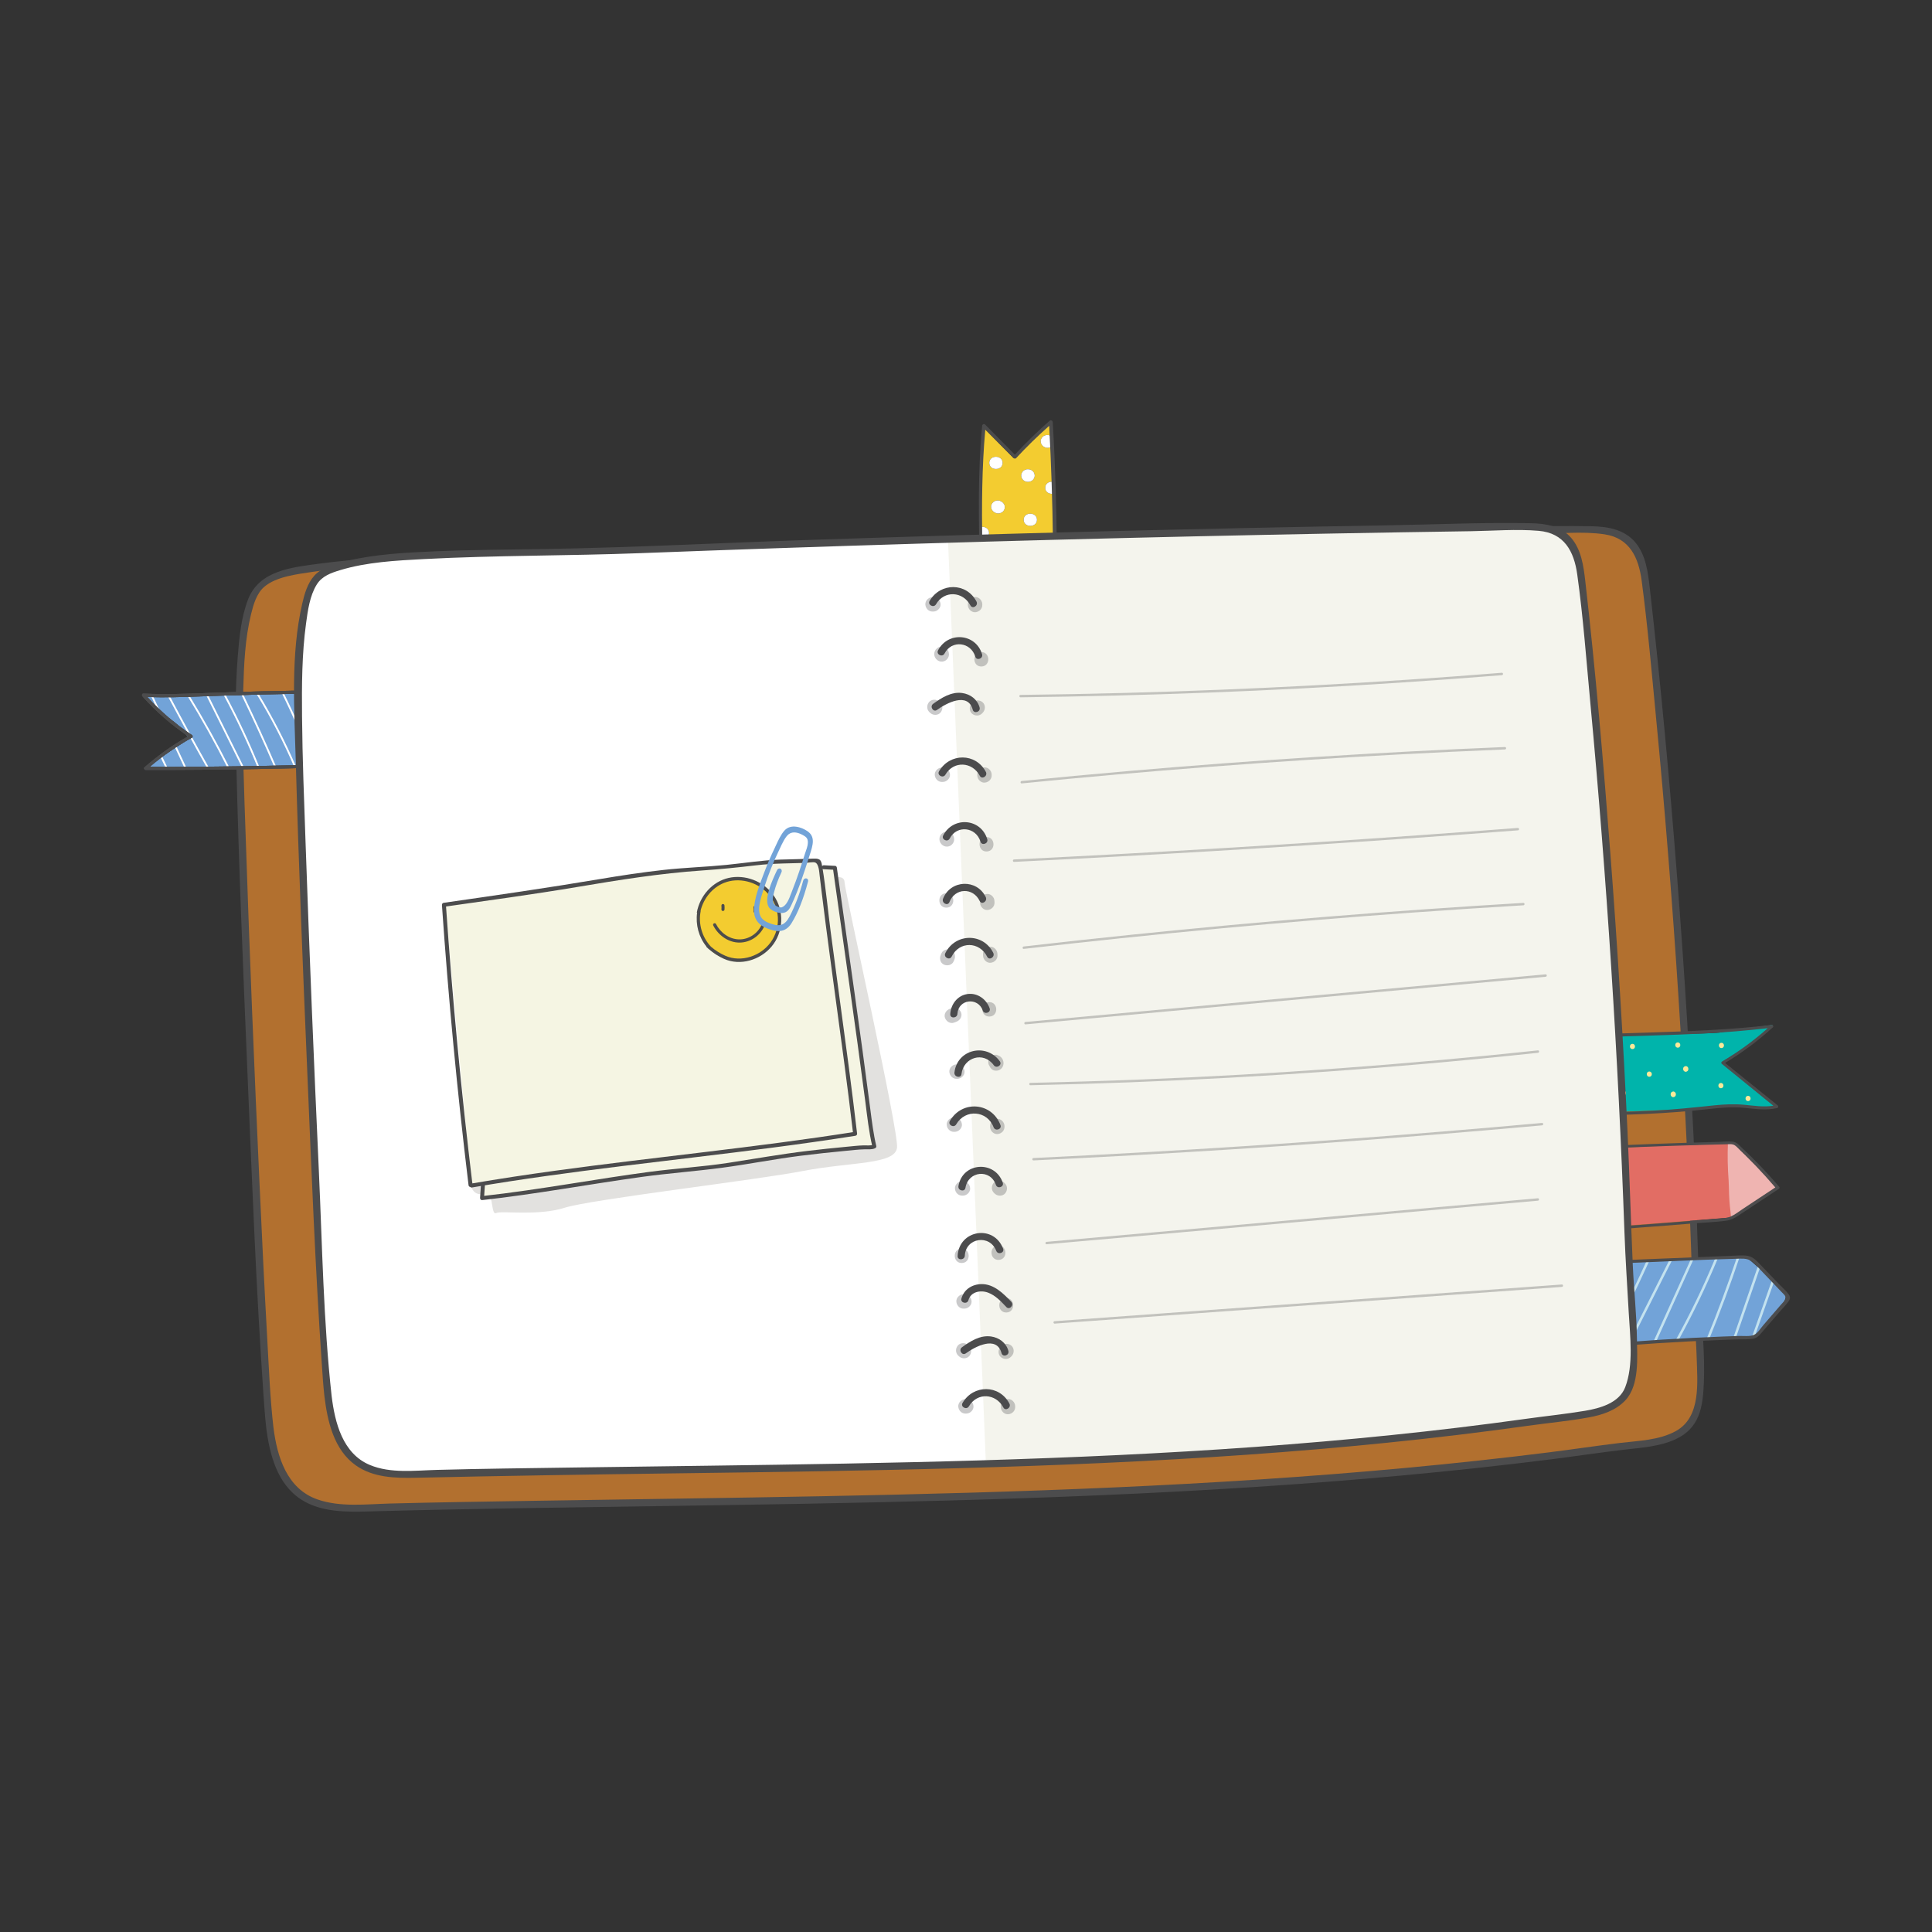 <?xml version="1.0" encoding="utf-8"?>
<!-- Generator: Adobe Illustrator 27.5.0, SVG Export Plug-In . SVG Version: 6.00 Build 0)  -->
<svg version="1.1" xmlns="http://www.w3.org/2000/svg" xmlns:xlink="http://www.w3.org/1999/xlink" x="0px" y="0px"
	 viewBox="0 0 1200 1200" style="enable-background:new 0 0 1200 1200;" xml:space="preserve" width="400" height="400">
<rect x="0" y="0" width="1200" height="1200" fill="#333333" stroke="none"/>
<g id="Object">
	<g>
		<g>
			<path style="fill:#B2702F;" d="M167.604,886.732c6.566,56.414,40.992,50.128,75.59,49.351
				c252.499-5.673,507.286-1.6,756.856-36.801c21.135-2.981,39.41-2.444,50.387-15.24c10.537-12.282,3.483-68.683,3-84.04
				c-4.5-142.978-15.122-294.131-31.152-436.355c-1.275-11.315-3.547-24.109-14.186-30.367c-7.263-4.272-16.613-4.292-25.365-4.161
				c-211.311,3.169-422.601,8.929-633.79,17.279c-62.318,2.464-154.658-0.849-183.251,14.367
				c-7.993,4.254-18.815,16.739-16.85,106.075C150.808,556.174,162.783,845.306,167.604,886.732z"/>
			<g>
				<path style="fill:#4C4C4D;" d="M165.367,886.823c2.099,16.689,6.847,35.174,21.996,44.741
					c12.15,7.673,27.437,7.608,41.296,7.223c57.995-1.611,116.012-2.35,174.023-3.208c125.007-1.848,250.084-3.812,374.877-11.868
					c62.19-4.015,124.295-9.542,186.131-17.33c15.057-1.897,30.07-4.206,45.144-5.953c10.603-1.229,21.858-1.915,31.709-6.396
					c15.097-6.867,17.144-19.92,17.747-35.036c0.707-17.73-1.085-35.432-2.282-53.099c-1.758-25.957-1.924-52.085-3.091-78.081
					c-2.732-60.839-6.458-121.634-11.17-182.351c-4.676-60.256-10.221-120.467-17.068-180.517
					c-1.091-9.567-2.407-19.949-8.663-27.699c-6.729-8.337-17.184-10.18-27.346-10.38c-30.717-0.605-61.619,0.886-92.337,1.45
					c-125.993,2.311-251.969,5.541-377.915,9.693c-60.965,2.01-121.921,4.935-182.895,6.583
					c-45.579,1.232-91.82-0.559-137.115,5.495c-17.215,2.301-37.491,4.249-44.385,22.36c-4.227,11.103-5.396,23.379-6.335,35.126
					c-1.73,21.651-1.476,43.436-0.949,65.13c1.615,66.418,4.394,132.82,7.194,199.196c2.725,64.601,5.211,129.278,9.669,193.788
					C164.09,872.74,164.562,879.802,165.367,886.823c0.326,2.846,4.803,2.685,4.474-0.184c-2.075-18.099-2.794-36.404-3.817-54.583
					c-1.801-32.002-3.33-64.019-4.794-96.038c-3.256-71.214-6.165-142.448-8.535-213.697c-1.038-31.223-2.478-62.558-1.614-93.795
					c0.434-15.679,1.105-31.782,4.865-47.083c1.433-5.831,3.375-12.79,8.12-16.893c7.568-6.544,20.821-7.942,30.225-9.372
					c20.348-3.094,41.051-3.904,61.596-4.534c50.392-1.544,100.765-2.36,151.154-4.239c120.971-4.511,241.974-8.172,362.996-10.983
					c61.005-1.417,122.014-2.618,183.027-3.604c14.216-0.23,29.475-2.047,43.583,0.067c15.68,2.349,21.139,14.582,23.03,28.826
					c3.735,28.129,6.18,56.502,8.898,84.744c11.17,116.057,18.653,232.494,22.445,349.025c0.53,16.285,2.346,32.493,2.812,48.784
					c0.442,15.434,2.8,36.86-12.868,45.567c-10.377,5.766-23.241,6.024-34.759,7.408c-14.739,1.771-29.427,4.003-44.158,5.85
					c-29.686,3.722-59.437,6.924-89.228,9.69c-119.999,11.139-240.521,15.189-360.971,17.528
					c-60.077,1.167-120.161,1.904-180.241,2.87c-29.76,0.479-59.526,0.916-89.28,1.685c-14.772,0.382-30.81,2.425-45.066-2.511
					c-19.074-6.604-25.125-26.465-27.42-44.713C169.484,883.801,165.007,883.959,165.367,886.823z"/>
			</g>
		</g>
		<g>
			<g>
				<path style="fill:#F3CC30;" d="M649.214,302.933c0.019-2.938,2.811-4.148,5.148-3.664c-0.443-5.83-0.976-14.382-1.413-21.753
					c-0.226,0.137-0.469,0.245-0.729,0.324c-0.495,0.243-1.028,0.353-1.598,0.328c-0.571,0.017-1.102-0.1-1.594-0.349
					c-0.513-0.162-0.955-0.436-1.328-0.821c-0.044-0.042-0.087-0.084-0.131-0.126c-0.51-0.494-0.862-1.074-1.054-1.742
					c-0.047-0.349-0.094-0.697-0.141-1.046c0.007-0.71,0.2-1.37,0.578-1.98c0.218-0.264,0.435-0.528,0.653-0.792
					c0.378-0.381,0.824-0.649,1.339-0.804c0.495-0.243,1.028-0.352,1.598-0.328c0.57-0.017,1.102,0.099,1.594,0.349
					c0.145,0.046,0.283,0.103,0.416,0.166c-0.271-4.732-0.45-7.994-0.45-7.994s-6.152,5.577-7.142,6.257
					c-0.991,0.68-15.385,15.589-15.385,15.589l-18.442-18.551c0,0-1.367,14.968-1.792,19.646c-0.424,4.678-0.334,21.34-0.165,25.834
					c0.066,1.771,0.194,8.34,0.323,15.787c2.277-0.3,4.83,0.965,4.812,3.779c-0.018,2.746-2.458,3.983-4.686,3.737
					c0.15,9.179,0.274,17.755,0.267,18.825c-0.014,2.246,0.056,52.981,0.219,58.224c0.047,1.493,0.047,5.146,0.025,9.607
					c0.478-0.397,1.024-0.683,1.646-0.844c0.367-0.044,0.735-0.089,1.102-0.133c0.571-0.017,1.102,0.099,1.594,0.349
					c0.513,0.162,0.955,0.436,1.328,0.821c0.402,0.359,0.685,0.782,0.849,1.271c0.256,0.47,0.372,0.976,0.347,1.517l-0.001,0.125
					c-0.007,0.71-0.2,1.37-0.578,1.981c-0.218,0.264-0.435,0.528-0.653,0.792c-0.52,0.484-1.132,0.817-1.835,0.999
					c-0.367,0.044-0.735,0.089-1.102,0.133c-0.571,0.017-1.102-0.099-1.594-0.349c-0.431-0.136-0.81-0.357-1.143-0.651
					c-0.081,10.238-0.222,21.503-0.222,21.503s7.136-5.249,10.511-8.597c1.473-1.461,4.224-4.57,6.858-7.61
					c-0.22-0.164-0.44-0.327-0.66-0.491c-0.51-0.494-0.862-1.074-1.054-1.742c-0.047-0.349-0.094-0.697-0.141-1.046
					c-0.018-0.541,0.104-1.045,0.367-1.512c0.17-0.486,0.458-0.906,0.865-1.26c0.378-0.381,0.824-0.649,1.339-0.804
					c0.495-0.243,1.028-0.353,1.598-0.328l0.132,0.001c0.748,0.007,1.444,0.19,2.088,0.55c0.234,0.174,0.467,0.347,0.701,0.521
					c0.849-1.002,1.376-1.629,1.376-1.629l1.617,1.407l5.879,6.216l11.345,15.237c0,0,0.528-20.777,0.749-24.52
					c0.146-2.475,0.645-19.677,0.919-32.458c-2.111,0.035-4.254-1.242-4.238-3.82c0.017-2.621,2.24-3.866,4.379-3.762
					c0.043-2.901,0.055-5.066,0.023-6.008c-0.059-1.733,0.078-10.754,0.246-21.845c-0.013,0.002-0.027,0.003-0.04,0.005
					c-0.748-0.007-1.444-0.19-2.088-0.55c-0.278-0.207-0.556-0.413-0.835-0.62c-0.402-0.359-0.685-0.782-0.849-1.271
					c-0.256-0.47-0.372-0.976-0.347-1.517c-0.018-0.542,0.104-1.046,0.367-1.512c0.17-0.486,0.458-0.906,0.865-1.26l0.132-0.124
					c0.52-0.484,1.132-0.817,1.835-0.999c0.36-0.043,0.719-0.087,1.079-0.131c0.254-17.39,0.489-36.657,0.166-41.009
					C652.604,307.367,649.193,306.183,649.214,302.933z M614.458,287.484c0.032-5.068,8.318-5.006,8.286,0.053
					C622.712,292.604,614.426,292.543,614.458,287.484z M638.386,299.306c-0.748-0.007-1.444-0.19-2.087-0.55
					c-0.278-0.207-0.556-0.413-0.835-0.62c-0.51-0.494-0.862-1.074-1.054-1.742c-0.047-0.349-0.094-0.697-0.141-1.046
					c-0.018-0.541,0.104-1.046,0.367-1.512c0.17-0.486,0.458-0.906,0.865-1.26c0.378-0.381,0.824-0.649,1.339-0.804
					c0.495-0.243,1.028-0.353,1.598-0.328l0.132,0.001c0.748,0.007,1.444,0.19,2.088,0.55c0.278,0.207,0.556,0.413,0.835,0.62
					c0.51,0.494,0.862,1.074,1.054,1.741c0.047,0.349,0.094,0.697,0.141,1.046c0.018,0.541-0.104,1.046-0.367,1.512
					c-0.17,0.486-0.458,0.906-0.865,1.26c-0.378,0.381-0.824,0.649-1.338,0.804c-0.495,0.243-1.028,0.352-1.598,0.328
					L638.386,299.306z M650.722,416.767c-0.032,5.068-8.318,5.006-8.286-0.053C642.468,411.647,650.754,411.708,650.722,416.767z
					 M628.854,401.65c-0.033,5.068-8.318,5.006-8.286-0.053C620.6,396.53,628.886,396.591,628.854,401.65z M619.469,380.774
					c0.512,0.162,0.955,0.436,1.328,0.822c0.402,0.359,0.685,0.782,0.848,1.271c0.256,0.47,0.372,0.976,0.347,1.517l-0.002,0.25
					c-0.007,0.71-0.2,1.37-0.578,1.981c-0.218,0.264-0.435,0.528-0.653,0.791c-0.52,0.484-1.132,0.817-1.835,0.999
					c-0.367,0.044-0.735,0.089-1.102,0.133c-0.57,0.017-1.102-0.1-1.594-0.349c-0.513-0.162-0.955-0.436-1.328-0.821
					c-0.402-0.359-0.685-0.782-0.849-1.271c-0.256-0.47-0.372-0.976-0.347-1.517l0.002-0.25c0.007-0.71,0.2-1.37,0.578-1.981
					c0.218-0.264,0.435-0.528,0.653-0.792c0.52-0.484,1.132-0.817,1.835-0.999c0.367-0.044,0.735-0.089,1.102-0.133
					C618.446,380.408,618.977,380.525,619.469,380.774z M640.311,371.297c0.513,0.162,0.955,0.436,1.328,0.821
					c0.044,0.042,0.087,0.084,0.131,0.126c0.51,0.494,0.862,1.074,1.054,1.741c0.047,0.349,0.094,0.697,0.141,1.046
					c-0.007,0.71-0.2,1.37-0.578,1.981c-0.218,0.264-0.435,0.528-0.653,0.792c-0.378,0.381-0.824,0.649-1.339,0.804
					c-0.495,0.243-1.028,0.352-1.598,0.328c-0.57,0.017-1.102-0.1-1.594-0.349c-0.513-0.162-0.955-0.436-1.328-0.821
					c-0.044-0.042-0.087-0.084-0.131-0.126c-0.51-0.494-0.862-1.074-1.054-1.741c-0.047-0.349-0.094-0.697-0.141-1.046
					c0.007-0.71,0.2-1.37,0.578-1.981c0.218-0.264,0.435-0.528,0.653-0.792c0.378-0.381,0.824-0.649,1.338-0.804
					c0.495-0.243,1.028-0.352,1.598-0.328C639.287,370.931,639.819,371.048,640.311,371.297z M623.743,354.077
					c-0.032,5.068-8.318,5.006-8.286-0.053C615.489,348.956,623.775,349.017,623.743,354.077z M636.399,342.602
					c0.748,0.007,1.444,0.19,2.088,0.55c0.278,0.207,0.556,0.413,0.835,0.62c0.51,0.494,0.862,1.074,1.054,1.742
					c0.047,0.349,0.094,0.697,0.141,1.046c0.018,0.541-0.104,1.046-0.367,1.512c-0.17,0.486-0.458,0.906-0.865,1.26
					c-0.378,0.381-0.824,0.649-1.338,0.804c-0.495,0.243-1.028,0.352-1.598,0.328l-0.132-0.001c-0.748-0.007-1.444-0.191-2.088-0.55
					c-0.278-0.207-0.556-0.413-0.834-0.62c-0.51-0.494-0.862-1.074-1.054-1.742c-0.047-0.349-0.094-0.697-0.141-1.046
					c-0.018-0.541,0.104-1.046,0.367-1.512c0.17-0.486,0.458-0.906,0.865-1.26c0.378-0.381,0.824-0.649,1.339-0.804
					c0.495-0.243,1.028-0.352,1.598-0.328L636.399,342.602z M644.088,322.872c-0.032,5.068-8.318,5.006-8.286-0.053
					C635.835,317.752,644.12,317.813,644.088,322.872z M621.324,311.188c0.513,0.162,0.955,0.435,1.328,0.821
					c0.097,0.072,0.194,0.144,0.29,0.216c0.51,0.494,0.862,1.074,1.054,1.741c0.047,0.349,0.094,0.697,0.141,1.046
					c-0.007,0.71-0.2,1.37-0.578,1.981c-0.218,0.264-0.435,0.528-0.653,0.791c-0.378,0.381-0.824,0.649-1.339,0.804
					c-0.495,0.243-1.028,0.352-1.598,0.328c-0.57,0.017-1.102-0.1-1.594-0.349c-0.513-0.162-0.955-0.436-1.328-0.821
					c-0.097-0.072-0.194-0.144-0.29-0.216c-0.51-0.494-0.862-1.074-1.054-1.742c-0.047-0.349-0.094-0.697-0.141-1.046
					c0.007-0.71,0.2-1.37,0.578-1.981c0.218-0.264,0.435-0.528,0.653-0.792c0.378-0.381,0.824-0.649,1.338-0.804
					c0.495-0.243,1.028-0.352,1.598-0.328C620.301,310.823,620.832,310.939,621.324,311.188z"/>
				<path style="fill:#FFFFFF;" d="M612.833,428.444c0.367-0.044,0.735-0.089,1.102-0.133c0.703-0.182,1.315-0.515,1.835-0.999
					c0.218-0.264,0.435-0.528,0.653-0.792c0.379-0.611,0.571-1.271,0.578-1.981l0.001-0.125c0.025-0.541-0.091-1.047-0.347-1.517
					c-0.164-0.488-0.447-0.912-0.849-1.271c-0.373-0.386-0.816-0.66-1.328-0.821c-0.492-0.249-1.023-0.366-1.594-0.349
					c-0.367,0.044-0.735,0.089-1.102,0.133c-0.621,0.161-1.167,0.447-1.646,0.844c-0.01,1.893-0.023,3.93-0.04,6.01
					c0.332,0.295,0.711,0.515,1.143,0.651C611.731,428.345,612.263,428.461,612.833,428.444z"/>
				<path style="fill:#FFFFFF;" d="M620.568,401.597c-0.032,5.059,8.253,5.121,8.286,0.053
					C628.886,396.591,620.6,396.53,620.568,401.597z"/>
				<path style="fill:#FFFFFF;" d="M642.436,416.714c-0.032,5.059,8.253,5.121,8.286,0.053
					C650.754,411.708,642.468,411.647,642.436,416.714z"/>
				<path style="fill:#FFFFFF;" d="M650.122,387.059c-0.016,2.578,2.127,3.855,4.238,3.82c0.06-2.809,0.109-5.403,0.141-7.582
					C652.363,383.193,650.139,384.439,650.122,387.059z"/>
				<path style="fill:#FFFFFF;" d="M614.938,381.558c-0.218,0.264-0.435,0.528-0.653,0.792c-0.379,0.611-0.571,1.271-0.578,1.981
					l-0.002,0.25c-0.025,0.541,0.091,1.047,0.347,1.517c0.164,0.488,0.447,0.912,0.849,1.271c0.373,0.386,0.815,0.66,1.328,0.821
					c0.492,0.249,1.024,0.366,1.594,0.349c0.367-0.045,0.735-0.089,1.102-0.133c0.703-0.182,1.314-0.516,1.835-0.999
					c0.218-0.264,0.435-0.528,0.653-0.791c0.379-0.611,0.571-1.271,0.578-1.981l0.002-0.25c0.025-0.541-0.091-1.047-0.347-1.517
					c-0.164-0.488-0.447-0.912-0.848-1.271c-0.373-0.386-0.816-0.66-1.328-0.822c-0.492-0.249-1.023-0.366-1.594-0.349
					c-0.367,0.044-0.735,0.089-1.102,0.133C616.07,380.741,615.458,381.074,614.938,381.558z"/>
				<path style="fill:#FFFFFF;" d="M615.457,354.024c-0.032,5.059,8.253,5.121,8.286,0.053
					C623.775,349.017,615.489,348.956,615.457,354.024z"/>
				<path style="fill:#FFFFFF;" d="M635.78,372.081c-0.218,0.264-0.435,0.528-0.653,0.792c-0.379,0.611-0.572,1.271-0.578,1.981
					c0.047,0.349,0.094,0.697,0.141,1.046c0.193,0.667,0.544,1.248,1.054,1.741c0.044,0.042,0.087,0.084,0.131,0.126
					c0.373,0.386,0.815,0.66,1.328,0.821c0.492,0.249,1.023,0.365,1.594,0.349c0.57,0.024,1.103-0.085,1.598-0.328
					c0.515-0.155,0.961-0.423,1.339-0.804c0.218-0.264,0.435-0.528,0.653-0.792c0.379-0.611,0.571-1.271,0.578-1.981
					c-0.047-0.349-0.094-0.697-0.141-1.046c-0.193-0.667-0.544-1.248-1.054-1.741c-0.043-0.042-0.087-0.084-0.131-0.126
					c-0.373-0.386-0.815-0.66-1.328-0.821c-0.492-0.249-1.023-0.366-1.594-0.349c-0.57-0.024-1.103,0.085-1.598,0.328
					C636.604,371.432,636.158,371.7,635.78,372.081z"/>
				<path style="fill:#FFFFFF;" d="M651.977,348.596l-0.132,0.124c-0.406,0.354-0.694,0.773-0.865,1.26
					c-0.262,0.467-0.385,0.971-0.367,1.512c-0.025,0.541,0.091,1.047,0.347,1.517c0.164,0.489,0.447,0.912,0.849,1.271
					c0.278,0.207,0.556,0.413,0.835,0.62c0.644,0.36,1.34,0.543,2.088,0.55c0.013-0.002,0.027-0.003,0.04-0.005
					c0.039-2.57,0.079-5.251,0.119-7.979c-0.359,0.043-0.719,0.087-1.079,0.131C653.108,347.779,652.497,348.112,651.977,348.596z"
					/>
				<path style="fill:#FFFFFF;" d="M635.802,322.819c-0.032,5.059,8.253,5.121,8.286,0.053
					C644.12,317.813,635.835,317.752,635.802,322.819z"/>
				<path style="fill:#FFFFFF;" d="M616.794,311.972c-0.218,0.264-0.435,0.528-0.653,0.792c-0.379,0.611-0.571,1.271-0.578,1.981
					c0.047,0.349,0.094,0.697,0.141,1.046c0.193,0.667,0.544,1.248,1.054,1.742c0.097,0.072,0.194,0.144,0.29,0.216
					c0.373,0.386,0.815,0.66,1.328,0.821c0.492,0.249,1.023,0.366,1.594,0.349c0.57,0.024,1.103-0.086,1.598-0.328
					c0.515-0.155,0.961-0.423,1.339-0.804c0.218-0.264,0.435-0.528,0.653-0.791c0.379-0.611,0.571-1.271,0.578-1.981
					c-0.047-0.349-0.094-0.697-0.141-1.046c-0.192-0.667-0.544-1.248-1.054-1.741c-0.097-0.072-0.193-0.144-0.29-0.216
					c-0.373-0.386-0.815-0.659-1.328-0.821c-0.492-0.249-1.024-0.366-1.594-0.349c-0.57-0.024-1.103,0.085-1.598,0.328
					C617.617,311.323,617.171,311.591,616.794,311.972z"/>
				<path style="fill:#FFFFFF;" d="M622.744,287.537c0.032-5.059-8.253-5.121-8.286-0.053
					C614.426,292.543,622.712,292.604,622.744,287.537z"/>
				<path style="fill:#FFFFFF;" d="M614.311,331.041c0.018-2.813-2.536-4.079-4.812-3.779c0.043,2.457,0.086,5.009,0.127,7.516
					C611.853,335.023,614.294,333.787,614.311,331.041z"/>
				<path style="fill:#FFFFFF;" d="M633.331,343.734c-0.406,0.354-0.694,0.773-0.865,1.26c-0.262,0.467-0.384,0.971-0.367,1.512
					c0.047,0.349,0.094,0.697,0.141,1.046c0.193,0.667,0.544,1.248,1.054,1.742c0.278,0.207,0.556,0.413,0.834,0.62
					c0.644,0.36,1.34,0.543,2.088,0.55l0.132,0.001c0.57,0.024,1.103-0.085,1.598-0.328c0.515-0.155,0.961-0.423,1.338-0.804
					c0.406-0.354,0.694-0.773,0.865-1.26c0.262-0.467,0.385-0.971,0.367-1.512c-0.047-0.349-0.094-0.697-0.141-1.046
					c-0.192-0.667-0.544-1.248-1.054-1.742c-0.278-0.207-0.556-0.413-0.835-0.62c-0.644-0.36-1.34-0.543-2.088-0.55l-0.132-0.001
					c-0.57-0.024-1.103,0.085-1.598,0.328C634.155,343.085,633.709,343.353,633.331,343.734z"/>
				<path style="fill:#FFFFFF;" d="M649.214,302.933c-0.021,3.25,3.39,4.434,5.842,3.524c-0.022-0.293-0.046-0.526-0.073-0.679
					c-0.158-0.897-0.376-3.289-0.621-6.509C652.024,298.784,649.232,299.995,649.214,302.933z"/>
				<path style="fill:#FFFFFF;" d="M641.454,298.174c0.406-0.353,0.695-0.773,0.865-1.26c0.262-0.467,0.385-0.971,0.367-1.512
					c-0.047-0.349-0.094-0.697-0.141-1.046c-0.193-0.667-0.544-1.248-1.054-1.741c-0.278-0.207-0.556-0.413-0.835-0.62
					c-0.644-0.36-1.34-0.543-2.088-0.55l-0.132-0.001c-0.57-0.024-1.103,0.085-1.598,0.328c-0.515,0.155-0.961,0.423-1.339,0.804
					c-0.406,0.354-0.695,0.773-0.865,1.26c-0.262,0.467-0.385,0.971-0.367,1.512c0.047,0.349,0.094,0.697,0.141,1.046
					c0.193,0.667,0.544,1.248,1.054,1.742c0.278,0.207,0.556,0.413,0.835,0.62c0.644,0.36,1.34,0.543,2.087,0.55l0.132,0.001
					c0.57,0.024,1.103-0.085,1.598-0.328C640.63,298.823,641.077,298.555,641.454,298.174z"/>
				<path style="fill:#FFFFFF;" d="M650.541,270.179c-0.57-0.024-1.103,0.085-1.598,0.328c-0.515,0.155-0.961,0.423-1.339,0.804
					c-0.218,0.264-0.435,0.528-0.653,0.792c-0.379,0.611-0.571,1.271-0.578,1.98c0.047,0.349,0.094,0.697,0.141,1.046
					c0.192,0.667,0.544,1.248,1.054,1.742c0.044,0.042,0.087,0.084,0.131,0.126c0.373,0.386,0.815,0.66,1.328,0.821
					c0.492,0.249,1.023,0.366,1.594,0.349c0.57,0.024,1.103-0.085,1.598-0.328c0.261-0.079,0.504-0.187,0.729-0.324
					c-0.146-2.454-0.28-4.774-0.398-6.821c-0.134-0.064-0.271-0.121-0.416-0.166C651.643,270.278,651.112,270.162,650.541,270.179z"
					/>
				<path style="fill:#FFFFFF;" d="M629.687,425.556l-0.132-0.001c-0.57-0.024-1.103,0.085-1.598,0.328
					c-0.515,0.155-0.961,0.423-1.339,0.804c-0.406,0.354-0.695,0.773-0.865,1.26c-0.262,0.467-0.385,0.971-0.367,1.512
					c0.047,0.349,0.094,0.697,0.141,1.046c0.193,0.667,0.544,1.248,1.054,1.742c0.22,0.164,0.44,0.327,0.66,0.491
					c2.027-2.34,3.981-4.635,5.232-6.112c-0.233-0.173-0.467-0.347-0.701-0.521C631.131,425.747,630.435,425.563,629.687,425.556z"
					/>
			</g>
			<path style="fill:#4C4C4D;" d="M651.907,261.367c-7.599,6.683-14.78,13.701-21.558,21.031
				c-6.158-6.227-12.31-12.46-18.458-18.695c-0.646-0.656-1.765-0.13-1.837,0.629c-2.773,29.122-2.196,58.359-1.49,87.549
				c0.656,27.113,0.909,54.192-0.003,81.294c-0.092,0.038-0.163,0.113-0.165,0.233c-0.016,1.278-0.004,2.557,0.018,3.836
				c-0.029,0.772-0.056,1.544-0.087,2.317c-0.006,0.146,0.052,0.255,0.14,0.332c0.015,0.653,0.03,1.305,0.044,1.957
				c0.037,1.785,0.01,3.591,0.216,5.371c-0.023,0.994-0.049,1.989-0.069,2.982c-0.017,0.852,1.228,1.367,1.933,0.745
				c8.537-7.528,16.571-15.458,24.14-23.743c5.284,7.102,10.953,13.965,17.025,20.567c0.658,0.716,1.925,0.133,1.972-0.675
				c2.791-48.039,3.47-96.17,1.96-144.26c-0.426-13.575-1.012-27.147-1.812-40.71C653.826,261.283,652.66,260.704,651.907,261.367z
				 M653.292,406.35c-0.416,12.666-1.001,25.327-1.714,37.981c-5.594-6.214-10.856-12.639-15.75-19.297
				c-0.502-0.683-1.433-0.638-1.976-0.037c-6.664,7.37-13.75,14.421-21.192,21.187c-0.057,0.257-0.268,0.411-0.515,0.468
				c-0.375,0.34-0.747,0.683-1.124,1.021c0.022-0.859,0.054-1.717,0.081-2.576c-0.035-0.565-0.094-1.129-0.162-1.693
				c-0.068-0.389-0.114-0.779-0.145-1.17c-0.115-0.937-0.215-1.875-0.21-2.818c0.001-0.132,0.042-0.245,0.111-0.338
				c-0.057-0.765-0.093-1.53-0.112-2.295c-0.015-0.568-0.02-1.136-0.018-1.705c0.013-5.048,0.585-10.107,0.37-15.157
				c-0.15-3.52-0.659-7.377-0.196-11.017c0.858-47.417-3.013-94.914,1.259-142.232c5.863,5.955,11.724,11.911,17.577,17.873
				c0.353,0.36,1.19,0.418,1.55,0.029c6.468-6.993,13.329-13.678,20.544-20.078C654.169,311.757,654.843,359.061,653.292,406.35z"/>
		</g>
		<g>
			<g>
				<path style="fill:#72A3D8;" d="M268.557,428.196c-10.686,1.147-21.644,0.753-32.336,1.843
					c-6.998,0.713-13.852,0.171-20.878-0.171c-6.554-0.319-12.934,1.214-19.466,0.596c-17.298-1.637-34.865,1.511-52.24,1.423
					c-18.092-0.091-37.556,1.153-54.272,0.056c-0.416-0.028,0.993,0.141,1.17,0.517c2.707,5.736,10.217,11.31,16.528,15.13
					c4.261,2.578,6.665,7.418,10.481,10.619c0.196,0.164,0.179,0.468-0.034,0.609l-25.353,16.716
					c-0.311,0.205-0.176,0.689,0.196,0.704c58.494,2.321,117.131,1.049,175.47-3.804c1.303-14.501,0.615-29.293,1.158-43.842
					C268.99,428.358,268.789,428.171,268.557,428.196z"/>
			</g>
			<g>
				<path style="fill:none;" d="M129.305,431.824c7.499,15.108,14.998,30.216,22.498,45.324c2.792-0.005,5.583-0.014,8.375-0.035
					c-6.262-15.518-13.369-30.681-21.284-45.42C135.72,431.714,132.518,431.762,129.305,431.824z"/>
				<path style="fill:none;" d="M117.632,432.062c8.987,14.661,17.35,29.7,25.061,45.073c2.62,0.012,5.24,0.019,7.861,0.016
					c-7.496-15.101-14.992-30.202-22.487-45.302C124.585,431.919,121.1,431.996,117.632,432.062z"/>
				<path style="fill:none;" d="M161.38,477.101c3.095-0.026,6.189-0.058,9.284-0.105c-6.576-15.28-13.476-30.417-20.696-45.403
					c-2.048,0.066-4.094,0.102-6.137,0.092c-1.216-0.006-2.439-0.005-3.666-0.001C148.055,446.424,155.135,461.589,161.38,477.101z"
					/>
				<path style="fill:none;" d="M205.864,476.033c-6.247-15.723-13.209-31.153-20.862-46.242c-2.986,0.006-5.977,0.103-8.971,0.25
					c7.476,15.071,14.111,30.546,19.873,46.351C199.225,476.283,202.545,476.164,205.864,476.033z"/>
				<path style="fill:none;" d="M219.156,475.445c-5.639-15.303-11.988-30.335-19.03-45.044c-1.347,0.021-2.697-0.011-4.054-0.139
					c-3.262-0.309-6.533-0.447-9.811-0.469c7.623,15.075,14.562,30.489,20.791,46.192
					C211.087,475.822,215.122,475.642,219.156,475.445z"/>
				<path style="fill:none;" d="M244.463,473.99c-6.077-14.844-12.65-29.479-19.711-43.88c-3.056-0.104-6.119-0.293-9.215-0.444
					c-0.319-0.016-0.637-0.023-0.955-0.03c5.9,15.119,12.038,30.144,18.411,45.07C236.818,474.482,240.641,474.244,244.463,473.99z"
					/>
				<path style="fill:none;" d="M231.807,474.773c-6.381-14.951-12.525-30.002-18.432-45.147c-4.035,0.025-8.019,0.585-12.026,0.742
					c7.021,14.703,13.356,29.727,18.982,45.02C224.157,475.198,227.982,474.993,231.807,474.773z"/>
				<path style="fill:none;" d="M105.359,432.193c7.989,15.042,16.166,29.984,24.521,44.826c3.851,0.052,7.702,0.089,11.553,0.11
					c-7.727-15.363-16.102-30.392-25.104-45.042C112.633,432.152,108.967,432.196,105.359,432.193z"/>
				<path style="fill:none;" d="M92.353,475.332c-0.311,0.205-0.176,0.689,0.196,0.704c3.358,0.133,6.716,0.251,10.075,0.361
					c-0.969-1.975-1.93-3.954-2.878-5.94L92.353,475.332z"/>
				<path style="fill:none;" d="M100.688,469.835c1.054,2.208,2.125,4.408,3.205,6.604c3.53,0.112,7.06,0.212,10.59,0.298
					c-1.899-4.08-3.799-8.16-5.699-12.24L100.688,469.835z"/>
				<path style="fill:none;" d="M89.56,431.74c-0.416-0.027,0.993,0.141,1.171,0.518c1.351,2.862,3.898,5.684,6.894,8.268
					c-1.33-2.857-2.66-5.713-3.989-8.569C92.262,431.896,90.899,431.828,89.56,431.74z"/>
				<path style="fill:none;" d="M194.723,476.43c-5.772-15.8-12.419-31.267-19.914-46.328c-4.725,0.252-9.455,0.615-14.182,0.93
					c8.907,14.647,16.755,29.921,23.481,45.695C187.647,476.641,191.185,476.543,194.723,476.43z"/>
				<path style="fill:none;" d="M182.904,476.758c-6.74-15.76-14.611-31.017-23.54-45.643c-2.727,0.176-5.452,0.331-8.174,0.435
					c7.214,14.993,14.109,30.139,20.681,45.425C175.549,476.917,179.227,476.844,182.904,476.758z"/>
				<path style="fill:none;" d="M255.099,473.241c-7.097-14.174-13.624-28.629-19.568-43.324c-3.188,0.278-6.35,0.311-9.514,0.231
					c7.027,14.366,13.572,28.963,19.626,43.767C248.795,473.702,251.947,473.474,255.099,473.241z"/>
				<path style="fill:none;" d="M94.892,432.006l4.727,10.154c2.489,1.949,5.157,3.724,7.64,5.227
					c4.261,2.578,6.665,7.418,10.48,10.618c0.196,0.164,0.179,0.469-0.034,0.609l-7.977,5.26l6,12.888
					c4.284,0.1,8.568,0.177,12.852,0.239c-8.347-14.838-16.513-29.777-24.494-44.814C100.965,432.174,97.894,432.119,94.892,432.006
					z"/>
				<path style="fill:none;" d="M268.018,472.231c0.372-4.143,0.579-8.309,0.701-12.487c-3.774-10.327-7.547-20.655-11.321-30.982
					c-3.874,0.157-7.758,0.255-11.628,0.429c7.251,14.154,13.992,28.563,20.203,43.203
					C266.655,472.338,267.337,472.288,268.018,472.231z"/>
				<path style="fill:none;" d="M264.799,472.487c-6.226-14.655-12.99-29.075-20.262-43.239c-2.624,0.13-5.24,0.304-7.841,0.563
					c5.956,14.704,12.499,29.164,19.614,43.344C259.142,472.942,261.971,472.716,264.799,472.487z"/>
				<path style="fill:none;" d="M269.176,428.388c0.009-0.233-0.192-0.421-0.424-0.395c-3.37,0.362-6.767,0.57-10.175,0.72
					c3.406,9.322,6.813,18.644,10.219,27.966C268.986,447.244,268.826,437.766,269.176,428.388z"/>
				<path style="fill:#C93D36;" d="M268.796,456.68c-3.406-9.322-6.812-18.644-10.219-27.966c-0.392,0.017-0.785,0.033-1.178,0.049
					c3.774,10.328,7.547,20.655,11.321,30.982C268.75,458.723,268.775,457.702,268.796,456.68z"/>
				<path style="fill:#C93D36;" d="M265.974,472.393c-6.211-14.64-12.952-29.049-20.203-43.203
					c-0.411,0.018-0.822,0.036-1.233,0.057c7.272,14.165,14.036,28.585,20.262,43.239
					C265.191,472.455,265.582,472.426,265.974,472.393z"/>
				<path style="fill:#C93D36;" d="M256.311,473.154c-7.116-14.18-13.659-28.64-19.614-43.344c-0.094,0.009-0.187,0.017-0.281,0.026
					c-0.296,0.03-0.59,0.055-0.885,0.081c5.944,14.695,12.471,29.149,19.568,43.324
					C255.503,473.211,255.907,473.184,256.311,473.154z"/>
				<path style="fill:#C93D36;" d="M245.642,473.914c-6.054-14.803-12.598-29.401-19.626-43.767
					c-0.421-0.011-0.843-0.024-1.264-0.038c7.061,14.401,13.633,29.036,19.711,43.88
					C244.856,473.964,245.249,473.941,245.642,473.914z"/>
				<path style="fill:#C93D36;" d="M232.994,474.706c-6.374-14.926-12.511-29.952-18.411-45.07c-0.403-0.009-0.805-0.012-1.207-0.01
					c5.906,15.145,12.05,30.196,18.432,45.147C232.202,474.75,232.598,474.729,232.994,474.706z"/>
				<path style="fill:#C93D36;" d="M220.331,475.388c-5.626-15.293-11.961-30.317-18.982-45.02
					c-0.408,0.016-0.816,0.027-1.224,0.034c7.042,14.709,13.391,29.74,19.03,45.044
					C219.547,475.426,219.939,475.407,220.331,475.388z"/>
				<path style="fill:#C93D36;" d="M207.052,475.985c-6.229-15.703-13.167-31.117-20.791-46.192
					c-0.419-0.003-0.839-0.003-1.259-0.002c7.652,15.089,14.614,30.519,20.862,46.242
					C206.26,476.018,206.656,476.001,207.052,475.985z"/>
				<path style="fill:#FFFFFF;" d="M195.905,476.391c-5.762-15.805-12.397-31.28-19.873-46.351c-0.407,0.02-0.815,0.04-1.222,0.062
					c7.495,15.061,14.141,30.528,19.914,46.328C195.117,476.418,195.511,476.404,195.905,476.391z"/>
				<path style="fill:#FFFFFF;" d="M184.109,476.727c-6.727-15.774-14.574-31.048-23.481-45.695
					c-0.421,0.028-0.842,0.055-1.264,0.083c8.929,14.626,16.8,29.883,23.54,45.643C183.306,476.749,183.707,476.737,184.109,476.727
					z"/>
				<path style="fill:#FFFFFF;" d="M171.872,476.975c-6.572-15.286-13.467-30.432-20.681-45.425
					c-0.408,0.016-0.815,0.03-1.222,0.043c7.22,14.985,14.12,30.123,20.696,45.403C171.067,476.99,171.469,476.981,171.872,476.975z
					"/>
				<path style="fill:#FFFFFF;" d="M138.894,431.693c7.915,14.739,15.022,29.902,21.284,45.42c0.401-0.003,0.802-0.009,1.202-0.012
					c-6.245-15.512-13.325-30.676-21.214-45.417C139.743,431.686,139.318,431.69,138.894,431.693z"/>
				<path style="fill:#FFFFFF;" d="M128.066,431.849c7.496,15.101,14.991,30.201,22.487,45.302c0.417,0,0.833-0.002,1.25-0.003
					c-7.499-15.108-14.999-30.216-22.498-45.324C128.893,431.832,128.48,431.841,128.066,431.849z"/>
				<path style="fill:#FFFFFF;" d="M116.329,432.087c9.002,14.65,17.377,29.679,25.104,45.042c0.42,0.002,0.84,0.005,1.26,0.007
					c-7.711-15.373-16.074-30.411-25.061-45.073C117.198,432.07,116.763,432.079,116.329,432.087z"/>
				<path style="fill:#FFFFFF;" d="M104.086,432.188c7.981,15.038,16.148,29.976,24.494,44.814c0.433,0.006,0.867,0.011,1.3,0.017
					c-8.355-14.842-16.532-29.784-24.521-44.826C104.933,432.192,104.51,432.189,104.086,432.188z"/>
				<path style="fill:#FFFFFF;" d="M93.635,431.956c1.33,2.856,2.66,5.713,3.989,8.569c0.646,0.557,1.314,1.102,1.994,1.635
					l-4.727-10.154C94.471,431.991,94.052,431.974,93.635,431.956z"/>
				<path style="fill:#FFFFFF;" d="M108.785,464.497c1.899,4.08,3.799,8.16,5.699,12.24c0.415,0.01,0.83,0.016,1.245,0.025
					l-6-12.888L108.785,464.497z"/>
				<path style="fill:#FFFFFF;" d="M99.746,470.457c0.948,1.986,1.909,3.964,2.878,5.94c0.423,0.014,0.846,0.029,1.27,0.043
					c-1.08-2.196-2.151-4.396-3.205-6.604L99.746,470.457z"/>
			</g>
			<path style="fill:#4C4C4D;" d="M88.495,432.506c8.397,9.427,17.964,17.739,28.434,24.784c-9.7,5.496-18.796,11.973-27.178,19.328
				c-0.645,0.566-0.06,1.596,0.702,1.597c46.631,0.081,93.268-0.739,139.863-2.584c8.284-0.328,16.567-0.732,24.844-1.226
				c4.443,0.19,8.886-0.026,13.277-0.747c0.218-0.036,0.429-0.33,0.4-0.549c-0.049-0.371-0.104-0.741-0.159-1.111
				c0.024-0.041,0.053-0.077,0.086-0.108c1.698-14.879,1.746-29.906,0.171-44.802c-0.067-0.637-0.592-1.06-1.236-0.901
				c-11.233,2.776-22.831,2.664-34.324,2.592c-11.728-0.073-23.456-0.057-35.183,0.048c-23.203,0.207-46.402,0.755-69.589,1.63
				c-13.151,0.496-26.291,0.979-39.446,0.349C88.231,430.764,87.974,431.921,88.495,432.506z M124.551,432.552
				c11.835-0.442,23.671-0.84,35.511-1.13c23.449-0.575,46.905-0.799,70.361-0.7c12.273,0.051,24.681,0.36,36.707-2.431
				c1.501,14.766,1.392,29.634-0.277,44.38c-22.469,0.573-44.928,1.526-67.395,2.18c-23.306,0.678-46.619,1.124-69.935,1.337
				c-12.186,0.111-24.372,0.154-36.559,0.141c8.127-6.913,16.921-12.988,26.257-18.163c0.662-0.367,0.524-1.262-0.035-1.63
				c-10.192-6.703-19.478-14.651-27.702-23.649C102.499,433.347,113.54,432.963,124.551,432.552z"/>
			<path style="fill:#4C4C4D;" d="M88.495,432.506c8.397,9.427,17.964,17.739,28.434,24.784c-9.7,5.496-18.796,11.973-27.178,19.328
				c-0.645,0.566-0.06,1.596,0.702,1.597c46.631,0.081,93.268-0.739,139.863-2.584c8.284-0.328,16.567-0.732,24.844-1.226
				c4.443,0.19,8.886-0.026,13.277-0.747c0.218-0.036,0.429-0.33,0.4-0.549c-0.049-0.371-0.104-0.741-0.159-1.111
				c0.024-0.041,0.053-0.077,0.086-0.108c1.698-14.879,1.746-29.906,0.171-44.802c-0.067-0.637-0.592-1.06-1.236-0.901
				c-11.233,2.776-22.831,2.664-34.324,2.592c-11.728-0.073-23.456-0.057-35.183,0.048c-23.203,0.207-46.402,0.755-69.589,1.63
				c-13.151,0.496-26.291,0.979-39.446,0.349C88.231,430.764,87.974,431.921,88.495,432.506z M124.551,432.552
				c11.835-0.442,23.671-0.84,35.511-1.13c23.449-0.575,46.905-0.799,70.361-0.7c12.273,0.051,24.681,0.36,36.707-2.431
				c1.501,14.766,1.392,29.634-0.277,44.38c-22.469,0.573-44.928,1.526-67.395,2.18c-23.306,0.678-46.619,1.124-69.935,1.337
				c-12.186,0.111-24.372,0.154-36.559,0.141c8.127-6.913,16.921-12.988,26.257-18.163c0.662-0.367,0.524-1.262-0.035-1.63
				c-10.192-6.703-19.478-14.651-27.702-23.649C102.499,433.347,113.54,432.963,124.551,432.552z"/>
			<path style="fill:#4C4C4D;" d="M88.495,432.506c8.397,9.427,17.964,17.739,28.434,24.784c-9.7,5.496-18.796,11.973-27.178,19.328
				c-0.645,0.566-0.06,1.596,0.702,1.597c46.631,0.081,93.268-0.739,139.863-2.584c8.284-0.328,16.567-0.732,24.844-1.226
				c4.443,0.19,8.886-0.026,13.277-0.747c0.218-0.036,0.429-0.33,0.4-0.549c-0.049-0.371-0.104-0.741-0.159-1.111
				c0.024-0.041,0.053-0.077,0.086-0.108c1.698-14.879,1.746-29.906,0.171-44.802c-0.067-0.637-0.592-1.06-1.236-0.901
				c-11.233,2.776-22.831,2.664-34.324,2.592c-11.728-0.073-23.456-0.057-35.183,0.048c-23.203,0.207-46.402,0.755-69.589,1.63
				c-13.151,0.496-26.291,0.979-39.446,0.349C88.231,430.764,87.974,431.921,88.495,432.506z M124.551,432.552
				c11.835-0.442,23.671-0.84,35.511-1.13c23.449-0.575,46.905-0.799,70.361-0.7c12.273,0.051,24.681,0.36,36.707-2.431
				c1.501,14.766,1.392,29.634-0.277,44.38c-22.469,0.573-44.928,1.526-67.395,2.18c-23.306,0.678-46.619,1.124-69.935,1.337
				c-12.186,0.111-24.372,0.154-36.559,0.141c8.127-6.913,16.921-12.988,26.257-18.163c0.662-0.367,0.524-1.262-0.035-1.63
				c-10.192-6.703-19.478-14.651-27.702-23.649C102.499,433.347,113.54,432.963,124.551,432.552z"/>
		</g>
		<g>
			<path style="fill:#E26D64;" d="M919.837,718.109c0,0,13.208-1.696,23.382-2.306c10.174-0.61,65.318-2.665,71.645-3.221
				c6.327-0.556,48.412-1.986,48.412-1.986l13.827-0.699l26.71,27.22l-27.699,19.033c0,0-111.443,8.806-119.719,8.761
				c-8.276-0.045-36.385,1.954-36.385,1.954S917.995,720.109,919.837,718.109z"/>
			<g>
				<path style="fill:none;" d="M1075.136,755.702c-0.095-0.979-0.186-1.959-0.274-2.94c-0.653-4.972-0.934-9.968-1.009-14.976
					c-0.064-1.398-0.122-2.796-0.168-4.195c-0.005-0.162-0.011-0.325-0.016-0.488c-0.6-7.653-0.742-15.334-0.431-23.012
					l-9.963,0.504c0,0-42.084,1.43-48.412,1.986c-6.328,0.556-61.471,2.611-71.646,3.221c-3.155,0.189-6.6,0.483-9.854,0.798
					c0.204,2.885,0.011,5.9,0.055,8.743c0.209,13.53,0.417,27.061,0.626,40.591c8.308-0.515,18.029-1.049,22.349-1.025
					c7.834,0.043,108.085-7.843,118.792-8.687C1075.172,756.049,1075.15,755.875,1075.136,755.702z"/>
				<path style="fill:none;" d="M1084.748,718.323l0.003,0c0.104-0.105,0.222-0.196,0.344-0.281l-0.75-0.764
					c0.145,0.214,0.262,0.463,0.334,0.757C1084.703,718.13,1084.725,718.227,1084.748,718.323z"/>
				<path style="fill:none;" d="M1083.831,716.753l-1.23-1.253c0.089,0.29,0.181,0.579,0.264,0.87
					C1083.214,716.423,1083.544,716.552,1083.831,716.753z"/>
				<path style="fill:none;" d="M920.01,766.864c0,0,0.221-0.016,0.622-0.044c-0.272-1.151-0.526-2.304-0.764-3.461
					C919.953,765.549,920.01,766.864,920.01,766.864z"/>
				<path style="fill:#EFB4B1;" d="M1073.67,733.104c0.005,0.162,0.011,0.326,0.016,0.488c0.046,1.399,0.104,2.797,0.168,4.195
					c0.075,5.008,0.356,10.004,1.009,14.976c0.087,0.98,0.178,1.96,0.274,2.94c0.014,0.173,0.035,0.346,0.051,0.52
					c0.605-0.048,0.927-0.073,0.927-0.073l27.699-19.033l-18.718-19.075c-0.122,0.085-0.24,0.177-0.344,0.281l-0.002,0
					c-0.024-0.096-0.046-0.193-0.07-0.289c-0.072-0.294-0.189-0.542-0.334-0.757l-0.515-0.524c-0.287-0.201-0.617-0.33-0.966-0.383
					c-0.083-0.291-0.175-0.581-0.264-0.87l-5.499-5.604l-3.864,0.195C1072.928,717.77,1073.07,725.451,1073.67,733.104z"/>
				<path style="fill:#EFB4B1;" d="M933.365,716.6c-7.24,0.701-13.528,1.509-13.528,1.509c-1.534,1.665-0.394,34.354,0.031,45.251
					c0.238,1.156,0.491,2.31,0.764,3.461c1.782-0.125,7.201-0.5,13.415-0.885c-0.209-13.53-0.417-27.061-0.626-40.591
					C933.376,722.5,933.569,719.485,933.365,716.6z"/>
			</g>
			<path style="fill:#4C4C4D;" d="M1105.157,737.2c-7.265-8.493-15.095-16.662-23.442-24.479c-1.488-1.394-2.903-3.235-5.325-3.586
				c-2.809-0.408-6.038,0.025-8.886,0.098c-6.741,0.173-13.481,0.367-20.221,0.581c-27.241,0.866-54.473,2.061-81.684,3.588
				c-15.429,0.866-30.853,1.822-46.263,2.929c-0.536,0.039-0.882,0.37-0.906,0.791c-0.458,8.039-0.521,16.103-0.055,24.136
				c-0.071,8.277,0.118,16.551,0.566,24.817c0.025,0.464,0.503,0.791,1.068,0.789c25.566-0.108,51.128-1.23,76.643-2.867
				c12.625-0.81,25.241-1.741,37.85-2.729c6.445-0.505,12.889-1.026,19.332-1.553c6.144-0.503,12.501-0.652,18.581-1.556
				c2.811-0.418,4.947-1.588,7.143-3.026c2.815-1.843,5.612-3.703,8.417-5.555c5.612-3.704,11.223-7.409,16.825-11.122
				C1105.265,738.15,1105.532,737.638,1105.157,737.2z M1082.247,751.057c-2.309,1.529-4.608,3.388-7.252,4.544
				c-2.808,1.228-6.383,1.164-9.467,1.431c-3.08,0.267-6.16,0.534-9.241,0.79c-6.302,0.522-12.606,1.039-18.91,1.542
				c-25.069,2-50.168,3.775-75.308,4.831c-13.694,0.575-27.396,0.928-41.098,1c-0.21-4.01-0.367-8.023-0.47-12.038
				c0.067-0.075,0.106-0.171,0.098-0.292c-0.057-0.844-0.104-1.688-0.156-2.532c-0.211-10.863-0.039-21.735,0.52-32.602
				c25.826-1.736,51.666-3.261,77.529-4.443c13.192-0.603,26.388-1.125,39.587-1.569c6.74-0.226,13.48-0.432,20.221-0.618
				c3.09-0.085,6.179-0.166,9.269-0.242c1.404-0.035,2.809-0.069,4.213-0.102c1.879-0.044,4.173-0.419,5.707,0.601
				c1.263,0.839,2.276,2.075,3.33,3.078c1.141,1.086,2.27,2.179,3.389,3.279c2.182,2.143,4.325,4.312,6.43,6.505
				c4.171,4.347,8.175,8.796,12.044,13.321c-4.66,3.073-9.316,6.151-13.969,9.232
				C1086.559,748.202,1084.403,749.629,1082.247,751.057z"/>
		</g>
		<g>
			<path style="fill:#72A3D8;" d="M923.425,789.076c0,0,10.315-2.638,17.731-3.246c7.416-0.608,74-1.777,74-1.777
				s68.333-3.076,69.591-2.875c1.257,0.201,22.248,19.353,24.296,22.348c2.047,2.995-7.301,14.347-7.301,14.347l-11.038,12.384
				c0,0-81.447,3.534-91.397,4.904c-9.95,1.37-47.525,4.836-51.175,4.986c-3.65,0.15-17.484,0.717-17.484,0.717
				s12.898-14,17.206-16.87c4.308-2.871,12.509-9.365,12.509-9.365l3.275-2.791c0,0-14.267-7.149-16.675-9.552
				C944.556,799.883,924.14,790.073,923.425,789.076z"/>
			<g>
				<path style="fill:none;" d="M941.805,785.784c-2.348,3.149-4.642,6.336-6.887,9.557c5.062,2.654,10.215,5.419,11.79,6.716
					c3.126-5.492,6.081-11.078,8.86-16.754C949.128,785.476,944.08,785.643,941.805,785.784z"/>
				<path style="fill:none;" d="M947.854,823.994c-4.308,2.871-17.206,16.87-17.206,16.87s5.908-0.242,11.021-0.452
					c2.37-5.882,4.946-11.684,7.655-17.43C948.801,823.351,948.305,823.694,947.854,823.994z"/>
				<path style="fill:none;" d="M970.373,784.942c-4.127,7.963-8.341,15.925-12.423,23.955c3.13,1.659,5.687,2.941,5.687,2.941
					l-3.275,2.791c0,0-4.41,3.492-8.462,6.488c-3.037,6.334-5.924,12.732-8.559,19.227c2.03-0.083,3.792-0.156,4.79-0.197
					c0.626-0.026,2.249-0.149,4.559-0.342c9.42-18.474,19.044-36.842,28.867-55.105
					C977.829,784.778,974.051,784.859,970.373,784.942z"/>
				<path style="fill:none;" d="M1038.42,783.021c-8.596,17.035-17.192,34.069-25.789,51.104c4.205-0.26,9.097-0.538,14.344-0.82
					c7.689-16.93,15.378-33.859,23.067-50.789C1046.102,782.685,1042.16,782.857,1038.42,783.021z"/>
				<path style="fill:none;" d="M1066.891,781.803c-7.203,17.33-15.347,34.256-24.392,50.7c5.915-0.295,11.873-0.582,17.488-0.848
					c6.776-16.568,13.017-33.348,18.714-50.317C1075.601,781.451,1071.509,781.613,1066.891,781.803z"/>
				<path style="fill:none;" d="M923.425,789.076c0.335,0.468,5.01,2.877,10.126,5.551c2.032-2.917,4.107-5.805,6.222-8.664
					C932.523,786.749,923.425,789.076,923.425,789.076z"/>
				<path style="fill:none;" d="M996.089,784.408c-8.153,18.475-19.344,35.507-27.494,53.966c4.956-0.466,10.206-0.975,15.031-1.465
					c8.187-17.947,17.106-35.553,26.735-52.77C1006.929,784.202,1001.901,784.295,996.089,784.408z"/>
				<path style="fill:none;" d="M983.324,784.663c-9.808,18.224-19.419,36.554-28.827,54.988c3.346-0.288,7.682-0.679,12.372-1.117
					c8.101-18.534,19.285-35.612,27.53-54.094C990.897,784.509,987.15,784.584,983.324,784.663z"/>
				<path style="fill:none;" d="M1051.762,782.442c-7.686,16.924-15.372,33.847-23.058,50.771c3.871-0.206,7.91-0.414,11.989-0.619
					c9.086-16.448,17.271-33.381,24.512-50.72C1060.986,782.048,1056.395,782.242,1051.762,782.442z"/>
				<path style="fill:none;" d="M1024.202,783.649c-7.931,17.457-16.409,34.66-25.421,51.583c0.183-0.024,0.359-0.048,0.526-0.071
					c1.803-0.248,5.956-0.568,11.544-0.924c8.602-17.046,17.204-34.092,25.806-51.138
					C1031.992,783.303,1027.703,783.493,1024.202,783.649z"/>
				<path style="fill:none;" d="M1092.949,787.996c-4.909,14.272-9.819,28.544-14.728,42.816c4.332-0.196,7.795-0.35,9.964-0.445
					c4.153-11.77,8.306-23.54,12.459-35.31C1098.148,792.711,1095.427,790.215,1092.949,787.996z"/>
				<path style="fill:none;" d="M1084.748,781.178c-0.183-0.029-1.796,0.011-4.414,0.102c-5.683,16.959-11.905,33.734-18.659,50.296
					c5.466-0.257,10.557-0.491,14.902-0.689c5.045-14.665,10.089-29.33,15.133-43.995
					C1088.072,783.663,1085.189,781.248,1084.748,781.178z"/>
				<path style="fill:none;" d="M1015.157,784.053c0,0-1.094,0.019-3.015,0.054c-9.628,17.168-18.552,34.724-26.745,52.621
					c4.53-0.465,8.581-0.904,11.514-1.26c9.065-16.974,17.594-34.231,25.57-51.743
					C1017.977,783.926,1015.157,784.053,1015.157,784.053z"/>
				<path style="fill:none;" d="M957.3,785.257c-2.935,6.036-6.066,11.973-9.392,17.802c1.857,1.35,5.423,3.36,8.693,5.117
					c3.949-7.774,8.021-15.484,12.02-23.194C964.631,785.073,960.792,785.166,957.3,785.257z"/>
				<path style="fill:none;" d="M1109.043,803.526c-0.699-1.022-3.607-3.929-7.183-7.321c-4.009,11.363-8.019,22.726-12.028,34.09
					c0.568-0.025,0.872-0.038,0.872-0.038l11.038-12.384C1101.742,817.873,1111.09,806.521,1109.043,803.526z"/>
				<path style="fill:#C3E2EF;" d="M1091.711,786.892c-5.044,14.665-10.089,29.33-15.133,43.995c0.561-0.025,1.109-0.05,1.644-0.075
					c4.909-14.272,9.819-28.544,14.728-42.816C1092.528,787.619,1092.115,787.251,1091.711,786.892z"/>
				<path style="fill:#C3E2EF;" d="M1100.644,795.057c-4.153,11.77-8.306,23.54-12.459,35.31c0.681-0.03,1.234-0.054,1.647-0.072
					c4.009-11.363,8.019-22.727,12.028-34.09C1101.463,795.828,1101.057,795.444,1100.644,795.057z"/>
				<path style="fill:#C3E2EF;" d="M1078.7,781.338c-5.696,16.969-11.938,33.75-18.714,50.317c0.566-0.027,1.13-0.053,1.689-0.08
					c6.755-16.562,12.976-33.336,18.659-50.296C1079.826,781.297,1079.281,781.316,1078.7,781.338z"/>
				<path style="fill:#C3E2EF;" d="M1065.204,781.873c-7.241,17.339-15.426,34.273-24.512,50.72c0.601-0.03,1.204-0.06,1.806-0.091
					c9.045-16.443,17.189-33.37,24.392-50.7C1066.336,781.826,1065.774,781.849,1065.204,781.873z"/>
				<path style="fill:#C3E2EF;" d="M1050.042,782.516c-7.689,16.93-15.378,33.859-23.067,50.789
					c0.572-0.031,1.148-0.062,1.729-0.093c7.686-16.923,15.372-33.847,23.058-50.771
					C1051.189,782.466,1050.615,782.491,1050.042,782.516z"/>
				<path style="fill:#C3E2EF;" d="M1036.658,783.098c-8.602,17.046-17.204,34.092-25.806,51.138
					c0.578-0.037,1.172-0.074,1.779-0.112c8.596-17.035,17.192-34.069,25.789-51.104
					C1037.827,783.047,1037.24,783.073,1036.658,783.098z"/>
				<path style="fill:#C3E2EF;" d="M1022.481,783.725c-7.976,17.512-16.505,34.769-25.57,51.743c0.687-0.083,1.314-0.163,1.87-0.236
					c9.012-16.923,17.491-34.127,25.421-51.583C1023.605,783.675,1023.03,783.701,1022.481,783.725z"/>
				<path style="fill:#C3E2EF;" d="M1010.361,784.139c-9.628,17.216-18.548,34.822-26.735,52.77
					c0.598-0.061,1.188-0.121,1.771-0.181c8.194-17.897,17.117-35.453,26.745-52.621
					C1011.61,784.116,1011.015,784.127,1010.361,784.139z"/>
				<path style="fill:#C3E2EF;" d="M994.4,784.441c-8.245,18.482-19.43,35.56-27.53,54.094c0.571-0.053,1.146-0.107,1.726-0.162
					c8.151-18.459,19.342-35.49,27.494-53.966C995.533,784.419,994.97,784.43,994.4,784.441z"/>
				<path style="fill:#C3E2EF;" d="M981.557,784.7c-9.822,18.263-19.447,36.631-28.867,55.105c0.562-0.047,1.168-0.099,1.807-0.154
					c9.408-18.434,19.019-36.764,28.827-54.988C982.737,784.676,982.148,784.688,981.557,784.7z"/>
				<path style="fill:#C3E2EF;" d="M949.324,822.983c-2.709,5.746-5.285,11.548-7.655,17.43c0.571-0.023,1.131-0.046,1.673-0.069
					c2.635-6.495,5.522-12.893,8.559-19.227C951.007,821.778,950.131,822.413,949.324,822.983z"/>
				<path style="fill:#C3E2EF;" d="M968.62,784.982c-3.999,7.711-8.071,15.421-12.02,23.194c0.458,0.246,0.909,0.487,1.351,0.721
					c4.082-8.03,8.296-15.991,12.423-23.955C969.786,784.955,969.202,784.969,968.62,784.982z"/>
				<path style="fill:#C3E2EF;" d="M955.568,785.303c-2.779,5.676-5.734,11.263-8.86,16.754c0.099,0.082,0.186,0.159,0.256,0.228
					c0.221,0.22,0.543,0.482,0.944,0.773c3.326-5.829,6.458-11.766,9.392-17.802C956.712,785.272,956.135,785.288,955.568,785.303z"
					/>
				<path style="fill:#C3E2EF;" d="M941.157,785.83c-0.451,0.037-0.914,0.082-1.383,0.133c-2.115,2.859-4.19,5.747-6.222,8.664
					c0.453,0.237,0.909,0.475,1.366,0.715c2.245-3.221,4.539-6.409,6.887-9.557C941.555,785.799,941.338,785.815,941.157,785.83z"/>
			</g>
			<path style="fill:#4C4C4D;" d="M1111.065,804.041c-1.654-2.344-4.153-4.427-6.178-6.541c-4.166-4.349-8.301-8.72-12.499-13.045
				c-1.367-1.408-2.796-2.849-4.719-3.725c-2.2-1.002-4.723-1.023-7.167-0.939c-6.5,0.223-13,0.526-19.499,0.789
				c-13.404,0.543-26.807,1.087-40.211,1.63c-15.079,0.611-30.157,1.246-45.235,1.872c-7.111,0.295-14.234,0.57-21.355,0.895
				c-10.778-0.117-21.502,0.762-32.152,2.345c-0.843,0.125-1.617,1.126-0.735,1.687c13.014,8.264,26.31,16.201,39.87,23.806
				c-11.644,8.319-22.609,17.292-32.802,26.904c-0.714,0.674-0.096,1.646,0.893,1.662c26.697,0.419,53.396-3.569,79.961-5.631
				c13.384-1.039,26.784-1.903,40.194-2.593c6.705-0.345,13.412-0.646,20.121-0.903c3.019-0.116,6.038-0.224,9.058-0.324
				c3.271-0.109,6.81,0.117,10.038-0.395c2.198-0.349,3.462-1.441,4.78-2.923c2.19-2.463,4.292-4.988,6.436-7.48
				c1.755-2.04,3.51-4.08,5.266-6.121c1.958-2.276,4.257-4.51,5.941-6.94C1112.011,806.714,1112,805.365,1111.065,804.041z
				 M1106.295,810.227c-1.953,2.265-3.905,4.53-5.857,6.795c-1.757,2.039-3.515,4.077-5.272,6.116
				c-1.582,1.835-3.424,5.016-5.872,6.048c-2.445,1.031-6.57,0.526-9.258,0.61c-3.187,0.1-6.375,0.211-9.561,0.333
				c-6.374,0.245-12.746,0.529-19.116,0.853c-12.572,0.639-25.136,1.431-37.687,2.377c-14.038,1.058-28.042,2.375-42.049,3.721
				c-13.22,1.27-26.476,2.379-39.768,2.337c9.927-9.227,20.555-17.886,31.853-25.885c0.698-0.494,0.7-1.266-0.07-1.695
				c-13.161-7.34-26.068-15.001-38.712-22.969c6.371-0.87,12.78-1.479,19.206-1.88c20.553-0.426,41.134-1.509,61.659-2.292
				c25.054-0.956,50.13-2.319,75.192-2.934c3.085-0.076,5.526,0.31,7.782,2.214c2.303,1.944,4.227,4.286,6.271,6.427
				c3.969,4.158,7.939,8.315,11.909,12.473c1.032,1.081,2.11,1.812,2.05,3.262C1108.929,807.725,1107.388,808.959,1106.295,810.227z
				"/>
		</g>
		<g>
			<path style="fill:#00B4AB;" d="M906.464,646.467c0,0,83.508-3.501,87.57-3.593c4.062-0.091,70.519-0.582,74.139-1.544
				s32.859-4.731,32.859-4.731s-12.141,12.013-13.894,12.491c-1.753,0.479-17.118,10.285-17.118,10.285l21.514,18.94l11.822,8.939
				c0,0-9.088,0.983-11.436,0.469c-2.348-0.514-17.711-1.162-23.675-0.045c-5.964,1.117-111.42,4.571-111.42,4.571l-51.205,2.611
				l-1.76,1.033C903.859,695.894,904.483,650.132,906.464,646.467z"/>
			<path style="fill:#4C4C4D;" d="M1104.222,686.625c-10.917-8.802-21.838-17.601-32.747-26.412
				c10.621-6.386,20.572-13.799,29.722-22.161c0.538-0.492,0.053-1.526-0.668-1.442c-25.24,2.948-50.563,3.907-75.943,4.707
				c-25.423,0.802-50.846,1.604-76.269,2.427c-9.145,0.296-18.317,0.476-27.472,0.865c-2.684-0.23-5.39-0.24-8.081-0.258
				c-2.093-0.014-4.785-0.41-6.892,0.214c-0.429-0.447-1.472-0.211-1.537,0.634c-1.303,16.869-1.629,33.798-0.979,50.705
				c0.018,0.458,0.45,0.916,0.933,0.859c26.149-3.055,52.489-3.402,78.783-3.782c26.324-0.38,52.533-1.163,78.706-4.176
				c7.278-0.838,14.516-1.399,21.831-0.689c6.77,0.657,13.539,1.724,20.26,0.104
				C1104.544,688.058,1104.757,687.056,1104.222,686.625z M1083.275,686.187c-6.152-0.574-12.268-0.283-18.403,0.359
				c-12.796,1.34-25.535,2.698-38.392,3.347c-26.022,1.314-52.088,1.054-78.123,1.945c-14.444,0.495-28.88,1.363-43.239,3.033
				c-0.615-16.137-0.331-32.289,0.845-48.394c12.647,0.194,25.326-0.413,37.968-0.802c12.842-0.396,25.684-0.788,38.526-1.195
				c25.226-0.799,50.488-1.276,75.695-2.555c13.32-0.676,26.604-1.802,39.854-3.303c-8.802,7.827-18.336,14.781-28.488,20.764
				c-0.456,0.269-0.54,1.012-0.118,1.355c10.683,8.673,21.354,17.359,32.027,26.043
				C1095.408,687.763,1089.314,686.75,1083.275,686.187z"/>
			<path style="fill:#FBE999;" d="M920.592,653.813c-2.09,0.086-1.96,3.333,0.133,3.247
				C922.815,656.975,922.685,653.727,920.592,653.813z"/>
			<path style="fill:#FBE999;" d="M950.21,655.58c-2.09,0.086-1.96,3.333,0.133,3.247
				C952.432,658.741,952.302,655.494,950.21,655.58z"/>
			<path style="fill:#FBE999;" d="M934.203,668.434c-2.089,0.086-1.96,3.333,0.133,3.247
				C936.425,671.596,936.295,668.348,934.203,668.434z"/>
			<path style="fill:#FBE999;" d="M917.618,682.938l-0.168,0.007c-2.089,0.086-1.96,3.333,0.133,3.247l0.168-0.007
				C919.84,686.1,919.711,682.853,917.618,682.938z"/>
			<path style="fill:#FBE999;" d="M956.743,682.688c-0.878,0.076-1.594,0.78-1.557,1.69l0.011,0.271
				c0.035,0.849,0.815,1.632,1.69,1.557c0.878-0.076,1.594-0.78,1.557-1.69l-0.011-0.271
				C958.398,683.396,957.618,682.613,956.743,682.688z"/>
			<path style="fill:#FBE999;" d="M975.017,648.328l-0.168,0.007c-2.089,0.086-1.96,3.333,0.133,3.247l0.167-0.007
				C977.24,651.489,977.11,648.242,975.017,648.328z"/>
			<path style="fill:#FBE999;" d="M966.36,666.031c-0.878,0.076-1.594,0.78-1.557,1.69l0.011,0.271
				c0.035,0.849,0.815,1.632,1.69,1.557c0.878-0.076,1.594-0.78,1.557-1.69l-0.011-0.271
				C968.015,666.738,967.235,665.955,966.36,666.031z"/>
			<path style="fill:#FBE999;" d="M984.549,679.921c-2.09,0.086-1.96,3.333,0.133,3.247
				C986.771,683.083,986.641,679.836,984.549,679.921z"/>
			<path style="fill:#FBE999;" d="M996.512,660.999l-0.271,0.011c-0.849,0.035-1.632,0.815-1.557,1.69
				c0.076,0.878,0.78,1.594,1.69,1.557l0.271-0.011c0.849-0.035,1.632-0.815,1.557-1.69
				C998.127,661.677,997.422,660.961,996.512,660.999z"/>
			<path style="fill:#FBE999;" d="M1013.883,648.359c-2.089,0.086-1.96,3.333,0.133,3.247
				C1016.106,651.521,1015.976,648.273,1013.883,648.359z"/>
			<path style="fill:#FBE999;" d="M1024.346,665.549c-2.09,0.086-1.96,3.333,0.133,3.247
				C1026.569,668.71,1026.439,665.463,1024.346,665.549z"/>
			<path style="fill:#FBE999;" d="M1008.295,677.321c-2.089,0.086-1.96,3.333,0.133,3.247
				C1010.518,680.482,1010.388,677.235,1008.295,677.321z"/>
			<path style="fill:#FBE999;" d="M1042.037,647.475c-2.089,0.086-1.96,3.333,0.133,3.247
				C1044.259,650.637,1044.13,647.389,1042.037,647.475z"/>
			<path style="fill:#FBE999;" d="M1069.152,647.718c-2.089,0.086-1.96,3.333,0.133,3.247
				C1071.375,650.88,1071.245,647.632,1069.152,647.718z"/>
			<path style="fill:#FBE999;" d="M1046.977,662.181c-0.878,0.076-1.594,0.78-1.557,1.69l0.011,0.271
				c0.035,0.849,0.815,1.632,1.69,1.557c0.878-0.075,1.594-0.78,1.557-1.69l-0.011-0.271
				C1048.632,662.888,1047.852,662.105,1046.977,662.181z"/>
			<path style="fill:#FBE999;" d="M1068.821,672.669c-2.089,0.086-1.96,3.333,0.133,3.247
				C1071.043,675.83,1070.914,672.583,1068.821,672.669z"/>
			<path style="fill:#FBE999;" d="M1085.683,680.651c-2.089,0.086-1.96,3.333,0.133,3.247
				C1087.906,683.812,1087.776,680.565,1085.683,680.651z"/>
			<path style="fill:#FBE999;" d="M1039.221,677.949c-0.878,0.076-1.594,0.78-1.557,1.69l0.011,0.271
				c0.035,0.849,0.815,1.632,1.69,1.557c0.878-0.075,1.594-0.78,1.557-1.69l-0.011-0.271
				C1040.876,678.657,1040.097,677.874,1039.221,677.949z"/>
		</g>
		<g>
			<g>
				<path style="fill:#FFFFFF;" d="M203.73,867.044c6.128,54.828,37.529,48.804,69.099,48.133
					c230.403-4.899,462.916-0.323,690.575-33.919c19.28-2.845,35.958-2.279,45.944-14.685c9.585-11.908,3.012-66.725,2.533-81.647
					c-4.453-138.929-14.513-285.816-29.487-424.041c-1.191-10.997-3.295-23.433-13.019-29.539c-6.639-4.169-15.17-4.21-23.157-4.104
					c-192.823,2.566-385.62,7.65-578.319,15.249c-56.862,2.243-141.134-1.201-167.19,13.514
					c-7.284,4.113-17.128,16.218-15.119,103.022C187.6,545.831,199.23,826.783,203.73,867.044z"/>
				<g>
					<path style="fill:none;" d="M565.387,335.608c-65.839,2.008-131.669,4.288-197.487,6.883
						c-56.862,2.243-141.134-1.201-167.19,13.514c-7.284,4.114-17.129,16.219-15.119,103.022
						c2.01,86.803,13.639,367.756,18.139,408.017c6.128,54.828,37.529,48.804,69.098,48.133
						c105.154-2.236,210.747-2.507,316.119-5.325L565.387,335.608z"/>
					<path style="fill:#F4F4ED;" d="M963.403,881.258c19.279-2.846,35.958-2.279,45.944-14.686
						c9.585-11.907,3.011-66.725,2.533-81.647c-4.453-138.929-14.513-285.816-29.487-424.04
						c-1.191-10.997-3.295-23.433-13.018-29.539c-6.638-4.169-15.171-4.211-23.157-4.104c-126.962,1.689-230.51,3.792-357.429,7.665
						l23.55,573.985C737.846,905.535,839.646,899.52,963.403,881.258z"/>
				</g>
				<g>
					<path style="fill:#4C4C4D;" d="M201.493,867.135c1.889,15.611,5.853,33.347,19.486,43.018
						c10.765,7.636,24.549,7.997,37.252,7.714c53.988-1.202,107.977-2.046,161.975-2.753
						c117.856-1.544,235.798-3.242,353.414-11.495c58.619-4.113,117.139-9.86,175.337-18.032c12.581-1.767,25.38-2.929,37.874-5.216
						c8.41-1.54,16.852-4.288,22.823-10.736c8.667-9.36,7.252-26.652,7.073-38.375c-0.232-15.245-1.905-30.387-2.579-45.605
						c-1.22-27.568-1.974-55.156-3.263-82.723c-2.683-57.391-6.218-114.742-10.601-172.028
						c-4.343-56.755-9.158-113.557-15.653-170.111c-1.056-9.195-2.431-19.303-8.66-26.604c-6.33-7.42-15.719-9.009-25.006-9.198
						c-29.382-0.598-58.943,0.781-88.326,1.283c-119.268,2.037-238.52,5.037-357.74,9c-55.542,1.846-111.104,4.829-166.669,5.728
						c-22.586,0.365-45.183,0.46-67.754,1.424c-18.312,0.783-37.033,1.72-54.937,5.938c-6.956,1.639-15.348,3.684-20.351,9.257
						c-4.229,4.711-6.109,11.401-7.488,17.417c-7.281,31.745-4.875,66.079-3.977,98.338c1.794,64.508,4.438,128.998,7.18,193.471
						c2.563,60.271,4.901,120.607,9.002,180.798C200.346,854.145,200.779,860.657,201.493,867.135
						c0.314,2.849,4.79,2.687,4.474-0.184c-5.102-46.346-5.801-93.466-7.934-140.008c-3.092-67.46-5.854-134.938-8.201-202.429
						c-0.923-26.541-1.997-53.106-2.235-79.664c-0.172-19.174-0.098-38.602,2.495-57.637c1.085-7.967,2.294-17.109,6.616-24.104
						c3.278-5.306,8.867-7.269,14.679-9.021c16.582-5.002,34.538-5.916,51.729-6.829c44.825-2.38,89.811-1.977,134.674-3.686
						c114.73-4.37,229.495-7.848,344.279-10.435c57.142-1.287,114.29-2.354,171.441-3.199c13.929-0.206,28.288-1.427,42.177-0.238
						c15.859,1.357,21.948,12.636,23.966,27.099c3.702,26.521,5.661,53.415,8.154,80.073
						c10.219,109.264,17.26,218.842,21.17,328.513c0.595,16.703,1.732,33.297,2.663,49.978c0.803,14.399,3.141,32.544-2.223,46.329
						c-3.785,9.727-15.601,13.021-24.914,14.573c-12.312,2.05-24.82,3.323-37.185,5.051c-27.636,3.861-55.347,7.178-83.105,10.033
						c-112.784,11.602-226.185,15.596-339.492,17.711c-56.513,1.055-113.033,1.639-169.55,2.451
						c-27.97,0.402-55.951,0.721-83.914,1.463c-13.558,0.36-28.592,2.317-41.469-3.03c-17.014-7.065-21.814-26.409-23.822-42.992
						C205.623,864.11,201.146,864.269,201.493,867.135z"/>
				</g>
			</g>
			<g style="opacity:0.3;">
				<path style="fill:#4C4C4D;" d="M633.889,433.109c77.934-0.907,155.841-3.887,233.614-8.976
					c21.796-1.426,43.581-3.02,65.353-4.772c0.955-0.077,0.899-1.569-0.061-1.491c-77.688,6.249-155.54,10.431-233.452,12.501
					c-21.835,0.58-43.674,0.992-65.515,1.246C632.866,431.629,632.928,433.12,633.889,433.109L633.889,433.109z"/>
			</g>
			<g style="opacity:0.3;">
				<path style="fill:#4C4C4D;" d="M634.635,486.585c77.824-7.756,155.821-13.756,233.917-17.961
					c22.065-1.188,44.138-2.23,66.216-3.137c0.96-0.039,0.9-1.531-0.061-1.492c-78.143,3.207-156.213,8.178-234.129,14.94
					c-22.014,1.91-44.016,3.966-66.004,6.158C633.622,485.188,633.677,486.68,634.635,486.585L634.635,486.585z"/>
			</g>
			<g style="opacity:0.3;">
				<path style="fill:#4C4C4D;" d="M629.883,535.325c81.386-3.959,162.728-8.793,244.008-14.518
					c22.976-1.618,45.947-3.308,68.912-5.066c0.956-0.073,0.899-1.565-0.061-1.491c-81.244,6.219-162.555,11.564-243.914,16.019
					c-22.998,1.259-46.001,2.446-69.006,3.565C628.862,533.88,628.922,535.372,629.883,535.325L629.883,535.325z"/>
			</g>
			<g style="opacity:0.3;">
				<path style="fill:#4C4C4D;" d="M635.912,589.369c80.565-9.263,161.325-16.811,242.213-22.607
					c22.688-1.626,45.386-3.111,68.092-4.466c0.958-0.057,0.9-1.549-0.061-1.492c-80.952,4.829-161.799,11.38-242.468,19.68
					c-22.627,2.328-45.239,4.795-67.836,7.394C634.902,587.986,634.955,589.479,635.912,589.369L635.912,589.369z"/>
			</g>
			<g style="opacity:0.3;">
				<path style="fill:#4C4C4D;" d="M636.979,636.252c83.977-7.687,167.954-15.375,251.931-23.062
					c23.711-2.171,47.422-4.341,71.133-6.512c0.953-0.087,0.898-1.579-0.061-1.491c-83.977,7.687-167.954,15.374-251.931,23.062
					c-23.711,2.171-47.422,4.341-71.133,6.512C635.964,634.847,636.02,636.339,636.979,636.252L636.979,636.252z"/>
			</g>
			<g style="opacity:0.3;">
				<path style="fill:#4C4C4D;" d="M640.043,674.065c82.067-1.726,164.072-6.175,245.84-13.379c23.151-2.04,46.281-4.305,69.39-6.78
					c0.95-0.102,0.896-1.594-0.061-1.491c-81.618,8.742-163.521,14.775-245.542,18.045c-23.222,0.926-46.453,1.625-69.688,2.114
					C639.021,672.594,639.083,674.085,640.043,674.065L640.043,674.065z"/>
			</g>
			<g style="opacity:0.3;">
				<path style="fill:#4C4C4D;" d="M641.961,720.756c82.167-3.89,164.267-9.15,246.257-15.8c23.214-1.883,46.418-3.88,69.613-5.982
					c0.953-0.086,0.898-1.578-0.061-1.491c-81.923,7.426-163.969,13.485-246.095,18.152c-23.253,1.321-46.511,2.529-69.775,3.63
					C640.941,719.31,641,720.802,641.961,720.756L641.961,720.756z"/>
			</g>
			<g style="opacity:0.3;">
				<path style="fill:#4C4C4D;" d="M650.109,772.832c79.485-7.052,158.971-14.104,238.456-21.156
					c22.216-1.971,44.433-3.942,66.649-5.913c0.954-0.085,0.898-1.577-0.061-1.492c-79.485,7.052-158.971,14.104-238.456,21.156
					c-22.216,1.971-44.433,3.942-66.649,5.913C649.094,771.425,649.15,772.917,650.109,772.832L650.109,772.832z"/>
			</g>
			<g style="opacity:0.3;">
				<path style="fill:#4C4C4D;" d="M655.089,822.11c81.732-5.913,163.464-11.826,245.196-17.738
					c23.281-1.684,46.562-3.368,69.844-5.053c0.956-0.069,0.899-1.561-0.061-1.492c-81.732,5.913-163.464,11.826-245.196,17.738
					c-23.281,1.684-46.562,3.368-69.844,5.053C654.072,820.688,654.129,822.18,655.089,822.11L655.089,822.11z"/>
			</g>
			<path style="fill:#4C4C4D;" d="M608.447,439.421c-1.368-5.032-5.739-8.281-10.839-8.98c-6.729-0.922-12.815,2.95-18.005,6.719
				c-2.321,1.686,0.076,5.471,2.417,3.771c5.671-4.117,19.109-11.372,22.161-0.142C604.936,443.568,609.203,442.203,608.447,439.421
				z"/>
			<path style="fill:#4C4C4D;" d="M612.347,479.452c-6.255-11.935-22.423-11.859-29.088-0.395c-1.453,2.499,2.51,4.587,3.956,2.1
				c5.095-8.764,16.744-8.098,21.361,0.712C609.913,484.419,613.679,481.993,612.347,479.452z"/>
			<path style="fill:#4C4C4D;" d="M585.85,518.874c-1.326,2.565,2.716,4.494,4.039,1.934c4.448-8.604,16.353-7.179,19.092,1.933
				c0.83,2.762,5.052,1.268,4.224-1.488C609.288,508.223,592.022,506.935,585.85,518.874z"/>
			<path style="fill:#4C4C4D;" d="M612.289,557.237c-5.488-11.5-21.912-10.869-26.55,0.977c-1.041,2.659,2.907,4.78,3.956,2.1
				c3.481-8.891,14.721-9.254,18.823-0.66C609.756,562.247,613.518,559.812,612.289,557.237z"/>
			<path style="fill:#4C4C4D;" d="M616.926,591.824c-6.265-12.58-23.613-12.274-29.774,0.202c-1.277,2.585,2.678,4.687,3.956,2.1
				c4.779-9.678,17.293-9.431,22.047,0.115C614.437,596.816,618.201,594.384,616.926,591.824z"/>
			<path style="fill:#4C4C4D;" d="M614.688,626.287c-1.995-5.709-7.632-9.774-13.81-8.872c-6.238,0.912-10.325,6.444-10.666,12.477
				c-0.163,2.875,4.313,2.672,4.474-0.184c0.521-9.2,12.771-10.537,15.736-2.055C611.37,630.366,615.642,629.018,614.688,626.287z"
				/>
			<path style="fill:#4C4C4D;" d="M621.011,659.2c-8.32-11.598-26.482-7.599-28.186,6.932c-0.333,2.836,4.028,3.871,4.363,1.013
				c1.219-10.395,13.71-14.368,20.052-5.528C618.913,663.949,622.697,661.551,621.011,659.2z"/>
			<path style="fill:#4C4C4D;" d="M621.401,698.783c-5.36-14.146-23.815-15.638-31.421-2.548c-1.452,2.499,2.51,4.587,3.956,2.1
				c5.622-9.674,19.219-8.69,23.199,1.815C618.152,702.831,622.427,701.489,621.401,698.783z"/>
			<path style="fill:#4C4C4D;" d="M622.833,734.582c-4.829-14.092-25.1-12.777-27.53,2.14c-0.462,2.834,3.9,3.859,4.363,1.012
				c1.687-10.36,15.425-11.928,18.901-1.786C619.5,738.669,623.771,737.319,622.833,734.582z"/>
			<path style="fill:#4C4C4D;" d="M623.043,775.543c-5.812-15.251-27.454-11.638-28.249,4.569c-0.141,2.877,4.334,2.676,4.474-0.184
				c0.551-11.24,15.539-13.435,19.508-3.019C619.799,779.589,624.073,778.247,623.043,775.543z"/>
			<path style="fill:#4C4C4D;" d="M628.081,808.525c-4.914-5.178-10.829-11.087-18.526-10.943c-5.763,0.108-10.834,3.3-12.394,8.946
				c-0.769,2.784,3.598,3.784,4.363,1.013c1.476-5.345,7.683-6.356,12.217-4.652c4.591,1.725,8.004,5.45,11.306,8.93
				C627.034,813.914,630.058,810.609,628.081,808.525z"/>
			<path style="opacity:0.3;fill:#4C4C4D;" d="M610.298,436.169c-1.853-1.566-4.632-1.582-6.328,0.26l-0.477,0.517
				c-1.589,1.725-1.588,4.766,0.26,6.328c1.853,1.566,4.632,1.582,6.328-0.26c0.159-0.172,0.318-0.345,0.477-0.518
				C612.147,440.772,612.146,437.731,610.298,436.169z"/>
			<path style="opacity:0.3;fill:#4C4C4D;" d="M583.908,436.256l-0.518-0.477c-1.725-1.59-4.766-1.588-6.328,0.26
				c-1.566,1.853-1.582,4.632,0.26,6.328c0.172,0.159,0.345,0.318,0.517,0.477c1.726,1.589,4.766,1.588,6.328-0.26
				C585.734,440.73,585.749,437.952,583.908,436.256z"/>
			<path style="opacity:0.3;fill:#4C4C4D;" d="M585.386,476.714l-0.497,0.02c-2.341,0.096-4.498,2.246-4.291,4.658
				c0.208,2.42,2.149,4.394,4.658,4.291l0.497-0.02c2.341-0.096,4.498-2.246,4.291-4.658
				C589.836,478.585,587.895,476.612,585.386,476.714z"/>
			<path style="opacity:0.3;fill:#4C4C4D;" d="M611.28,476.648c-2.42,0.208-4.394,2.15-4.291,4.658l0.02,0.497
				c0.096,2.34,2.246,4.498,4.658,4.291c2.42-0.208,4.394-2.15,4.291-4.658l-0.02-0.497
				C615.842,478.598,613.692,476.44,611.28,476.648z"/>
			<path style="opacity:0.3;fill:#4C4C4D;" d="M592.539,520.398c-0.261-1.781-1.482-3.343-3.37-3.767
				c-2.956-0.664-5.826,1.682-5.67,4.738c0.152,2.989,3.115,5.235,6.043,4.254C591.63,524.922,593.079,522.582,592.539,520.398z"/>
			<path style="opacity:0.3;fill:#4C4C4D;" d="M612.557,519.921c-5.758,0.236-5.4,9.185,0.367,8.949
				C618.682,528.634,618.325,519.685,612.557,519.921z"/>
			<path style="opacity:0.3;fill:#4C4C4D;" d="M587.595,554.809c-5.758,0.236-5.401,9.186,0.367,8.949
				C593.72,563.522,593.362,554.573,587.595,554.809z"/>
			<path style="opacity:0.3;fill:#4C4C4D;" d="M613.011,555.26c-2.42,0.208-4.394,2.15-4.291,4.658l0.041,0.995
				c0.096,2.34,2.246,4.498,4.658,4.291c2.42-0.208,4.394-2.15,4.291-4.658l-0.041-0.994
				C617.573,557.211,615.423,555.053,613.011,555.26z"/>
			<path style="opacity:0.3;fill:#4C4C4D;" d="M590.859,590.172c-2.075-0.99-5.026-0.423-6.056,1.856
				c-0.153,0.338-0.306,0.676-0.458,1.014c-0.964,2.132-0.42,4.97,1.856,6.056c2.076,0.99,5.026,0.423,6.056-1.856
				c0.153-0.338,0.306-0.676,0.458-1.014C593.679,594.096,593.136,591.258,590.859,590.172z"/>
			<path style="opacity:0.3;fill:#4C4C4D;" d="M614.854,588.053c-2.42,0.208-4.394,2.15-4.291,4.658l0.041,0.995
				c0.096,2.34,2.246,4.498,4.658,4.291c2.42-0.208,4.394-2.15,4.291-4.658l-0.041-0.994
				C619.417,590.003,617.266,587.845,614.854,588.053z"/>
			<path style="opacity:0.3;fill:#4C4C4D;" d="M596.966,628.971c-0.805-2.177-3.288-3.79-5.632-2.899
				c-0.491,0.186-0.981,0.372-1.471,0.558c-2.186,0.83-3.769,3.28-2.899,5.632c0.804,2.178,3.287,3.79,5.632,2.899
				c0.49-0.186,0.981-0.372,1.471-0.559C596.252,633.773,597.835,631.324,596.966,628.971z"/>
			<path style="opacity:0.3;fill:#4C4C4D;" d="M614.273,622.438c-5.758,0.236-5.401,9.185,0.367,8.949
				C620.399,631.151,620.041,622.202,614.273,622.438z"/>
			<path style="opacity:0.3;fill:#4C4C4D;" d="M594.445,661.1l-0.497,0.02c-2.341,0.096-4.498,2.246-4.291,4.658
				c0.208,2.42,2.15,4.394,4.658,4.291l0.497-0.02c2.341-0.096,4.498-2.246,4.291-4.658
				C598.896,662.971,596.954,660.997,594.445,661.1z"/>
			<path style="opacity:0.3;fill:#4C4C4D;" d="M622.52,657.573c-0.787-1.244-1.836-1.824-3.218-2.316
				c-1.022-0.364-2.558,0.034-3.429,0.592c-0.906,0.581-1.747,1.682-1.947,2.758c-0.214,1.156-0.105,2.44,0.593,3.429
				c0.023,0.032,0.049,0.054,0.072,0.086c0.535,1.388,1.734,2.552,3.182,2.82c2.476,0.458,4.7-0.934,5.376-3.351
				C623.523,660.257,623.254,658.736,622.52,657.573z"/>
			<path style="opacity:0.3;fill:#4C4C4D;" d="M592.809,694.035l-0.497,0.02c-2.341,0.096-4.498,2.246-4.291,4.658
				c0.208,2.42,2.15,4.394,4.658,4.291l0.497-0.02c2.341-0.096,4.498-2.246,4.291-4.658
				C597.259,695.906,595.317,693.932,592.809,694.035z"/>
			<path style="opacity:0.3;fill:#4C4C4D;" d="M619.24,694.942c-2.42,0.208-4.394,2.15-4.291,4.658l0.02,0.497
				c0.096,2.341,2.246,4.498,4.658,4.291c2.42-0.208,4.394-2.15,4.291-4.658l-0.02-0.497
				C623.802,696.893,621.652,694.735,619.24,694.942z"/>
			<path style="opacity:0.3;fill:#4C4C4D;" d="M597.921,733.665l-0.497,0.02c-2.34,0.096-4.498,2.246-4.291,4.658
				c0.208,2.42,2.149,4.394,4.658,4.291l0.497-0.02c2.34-0.096,4.498-2.246,4.291-4.658
				C602.371,735.536,600.43,733.562,597.921,733.665z"/>
			<path style="opacity:0.3;fill:#4C4C4D;" d="M624.049,734.901c-0.173-0.159-0.345-0.318-0.517-0.477
				c-1.726-1.589-4.766-1.588-6.328,0.26c-1.566,1.853-1.581,4.632,0.26,6.328c0.173,0.159,0.345,0.318,0.518,0.477
				c1.725,1.589,4.766,1.588,6.328-0.26C625.875,739.376,625.89,736.597,624.049,734.901z"/>
			<path style="opacity:0.3;fill:#4C4C4D;" d="M597.148,775.528c-5.758,0.236-5.401,9.186,0.367,8.949
				C603.274,784.241,602.916,775.291,597.148,775.528z"/>
			<path style="opacity:0.3;fill:#4C4C4D;" d="M619.977,773.596c-5.758,0.236-5.4,9.185,0.367,8.949
				C626.103,782.308,625.745,773.359,619.977,773.596z"/>
			<path style="opacity:0.3;fill:#4C4C4D;" d="M598.808,803.846l-0.497,0.02c-2.341,0.096-4.498,2.246-4.291,4.658
				c0.208,2.42,2.15,4.394,4.658,4.291l0.497-0.02c2.341-0.096,4.498-2.246,4.291-4.658
				C603.258,805.717,601.317,803.743,598.808,803.846z"/>
			<path style="opacity:0.3;fill:#4C4C4D;" d="M624.804,806.265c-5.758,0.236-5.401,9.186,0.367,8.949
				C630.929,814.978,630.571,806.029,624.804,806.265z"/>
			<path style="fill:#4C4C4D;" d="M626.338,839.077c-1.368-5.032-5.739-8.281-10.839-8.98c-6.729-0.922-12.815,2.95-18.005,6.719
				c-2.321,1.685,0.076,5.471,2.417,3.771c5.671-4.117,19.109-11.372,22.161-0.143C622.828,843.223,627.094,841.859,626.338,839.077
				z"/>
			<path style="fill:#4C4C4D;" d="M606.511,373.617c-6.255-11.934-22.423-11.859-29.088-0.395c-1.453,2.499,2.51,4.587,3.956,2.1
				c5.095-8.764,16.744-8.098,21.361,0.712C604.077,378.586,607.843,376.159,606.511,373.617z"/>
			<path style="fill:#4C4C4D;" d="M582.629,403.968c-1.326,2.565,2.716,4.494,4.039,1.934c4.448-8.604,16.353-7.179,19.092,1.933
				c0.83,2.762,5.052,1.268,4.224-1.488C606.067,393.318,588.802,392.03,582.629,403.968z"/>
			<path style="opacity:0.3;fill:#4C4C4D;" d="M628.19,835.825c-1.853-1.566-4.632-1.581-6.328,0.26l-0.477,0.517
				c-1.589,1.725-1.588,4.766,0.26,6.328c1.853,1.566,4.631,1.581,6.328-0.26c0.159-0.172,0.318-0.345,0.477-0.518
				C630.038,840.427,630.038,837.387,628.19,835.825z"/>
			<path style="opacity:0.3;fill:#4C4C4D;" d="M601.799,835.912l-0.517-0.477c-1.725-1.59-4.766-1.589-6.328,0.26
				c-1.566,1.853-1.582,4.632,0.26,6.328c0.172,0.159,0.345,0.318,0.517,0.477c1.726,1.589,4.766,1.588,6.328-0.26
				C603.625,840.386,603.64,837.608,601.799,835.912z"/>
			<path style="opacity:0.3;fill:#4C4C4D;" d="M579.55,370.88l-0.497,0.02c-2.341,0.096-4.498,2.246-4.291,4.658
				c0.208,2.42,2.149,4.394,4.658,4.291l0.497-0.02c2.341-0.096,4.498-2.246,4.291-4.658C584,372.751,582.059,370.777,579.55,370.88
				z"/>
			<path style="opacity:0.3;fill:#4C4C4D;" d="M605.443,370.814c-2.42,0.208-4.394,2.15-4.291,4.658l0.02,0.497
				c0.096,2.34,2.246,4.498,4.658,4.291c2.419-0.208,4.394-2.15,4.291-4.658l-0.02-0.497
				C610.005,372.764,607.855,370.607,605.443,370.814z"/>
			<path style="opacity:0.3;fill:#4C4C4D;" d="M589.318,405.493c-0.261-1.781-1.482-3.343-3.37-3.767
				c-2.956-0.664-5.826,1.682-5.67,4.738c0.152,2.989,3.115,5.235,6.043,4.254C588.41,410.017,589.859,407.676,589.318,405.493z"/>
			<path style="opacity:0.3;fill:#4C4C4D;" d="M609.336,405.016c-5.758,0.236-5.4,9.186,0.367,8.949
				C615.462,413.729,615.104,404.779,609.336,405.016z"/>
			<path style="fill:#4C4C4D;" d="M626.95,871.772c-6.255-11.935-22.423-11.859-29.088-0.395c-1.453,2.499,2.51,4.587,3.956,2.1
				c5.095-8.764,16.744-8.097,21.361,0.712C624.516,876.74,628.282,874.313,626.95,871.772z"/>
			<path style="opacity:0.3;fill:#4C4C4D;" d="M599.989,869.035l-0.497,0.02c-2.341,0.096-4.498,2.246-4.291,4.658
				c0.208,2.42,2.15,4.394,4.658,4.291l0.497-0.02c2.341-0.096,4.498-2.246,4.291-4.658
				C604.439,870.906,602.497,868.932,599.989,869.035z"/>
			<path style="opacity:0.3;fill:#4C4C4D;" d="M625.882,868.969c-2.42,0.208-4.394,2.15-4.291,4.658l0.02,0.497
				c0.096,2.34,2.246,4.498,4.658,4.291c2.42-0.208,4.394-2.149,4.291-4.658l-0.02-0.497
				C630.444,870.919,628.294,868.761,625.882,868.969z"/>
		</g>
		<path style="opacity:0.2;fill:#6E6A5F;" d="M513.776,543.894c1.641,2.98,10.553-1.957,10.803,4.128
			c0.25,6.084,33.663,154.029,32.584,164.739c-1.08,10.71-28.502,8.788-58.646,14.595c-30.143,5.808-131.439,17.582-147.934,22.83
			c-16.495,5.248-39.43,1.618-42.401,3.263c-2.971,1.645-1.953-10.585-5.049-11.982s-13.457,8.229-13.285-26.089
			c0.173-34.318-5.775-142.252-5.775-142.252L513.776,543.894z"/>
		<g>
			<g>
				<path style="fill:#F5F5E3;" d="M276.537,561.892c1.595-0.297,63.675-7.106,75.157-10.035
					c11.482-2.929,63.943-10.751,70.782-11.349c6.84-0.597,52.385-5.007,56.625-5.193c4.24-0.185,29.207-0.966,29.207-0.966
					l1.734,3.545l8.506,1.126c0,0,15.005,107.57,16.422,117.592c1.416,10.023,6.083,45.959,6.083,45.959l2.016,9.476
					c0,0-91.476,9.953-104.151,13.128c-12.675,3.175-82.448,9.133-87.434,11.76c-4.986,2.627-52.086,7.234-52.086,7.234l2.109-10.51
					c0,0-8.368,6.24-9.262-2.944C291.352,721.531,276.537,561.892,276.537,561.892z"/>
			</g>
			<g>
				<g>
					<path style="fill:#FFFFFF;" d="M449.967,562.274c-0.052-0.535-0.683-0.866-1.146-0.763c-0.556,0.123-0.78,0.644-0.728,1.181
						c0.069,0.706,0.056,1.417,0,2.122c-0.101,1.275,1.816,1.387,1.917,0.114C450.081,564.04,450.054,563.162,449.967,562.274z"/>
				</g>
				<g>
					<path style="fill:#FFFFFF;" d="M469.929,563.325c-0.057-0.534-0.679-0.866-1.146-0.763c-0.551,0.122-0.786,0.645-0.728,1.181
						c0.081,0.751,0.056,1.507-0.029,2.255c-0.06,0.533,0.418,1.02,0.911,1.049c0.548,0.033,0.946-0.4,1.006-0.935
						C470.049,565.179,470.03,564.259,469.929,563.325z"/>
				</g>
				<g>
					<path style="fill:#4C4C4D;" d="M449.967,562.274c-0.052-0.535-0.683-0.866-1.146-0.763c-0.556,0.123-0.78,0.644-0.728,1.181
						c0.069,0.706,0.056,1.417,0,2.122c-0.101,1.275,1.816,1.387,1.917,0.114C450.081,564.04,450.054,563.162,449.967,562.274z"/>
				</g>
				<g>
					<path style="fill:#4C4C4D;" d="M469.929,563.325c-0.057-0.534-0.679-0.866-1.146-0.763c-0.551,0.122-0.786,0.645-0.728,1.181
						c0.081,0.751,0.056,1.507-0.029,2.255c-0.06,0.533,0.418,1.02,0.911,1.049c0.548,0.033,0.946-0.4,1.006-0.935
						C470.049,565.179,470.03,564.259,469.929,563.325z"/>
				</g>
				<g>
					<path style="fill:#4C4C4D;" d="M449.967,562.274c-0.052-0.535-0.683-0.866-1.146-0.763c-0.556,0.123-0.78,0.644-0.728,1.181
						c0.069,0.706,0.056,1.417,0,2.122c-0.101,1.275,1.816,1.387,1.917,0.114C450.081,564.04,450.054,563.162,449.967,562.274z"/>
				</g>
				<g>
					<path style="fill:#4C4C4D;" d="M469.929,563.325c-0.057-0.534-0.679-0.866-1.146-0.763c-0.551,0.122-0.786,0.645-0.728,1.181
						c0.081,0.751,0.056,1.507-0.029,2.255c-0.06,0.533,0.418,1.02,0.911,1.049c0.548,0.033,0.946-0.4,1.006-0.935
						C470.049,565.179,470.03,564.259,469.929,563.325z"/>
				</g>
				<g>
					<path style="fill:#F3CC30;" d="M446.014,548.951c0,0,6.455-4.292,15.812-2.941c9.357,1.352,14.453,7.325,17.105,10.169
						c2.651,2.844,4.925,9.545,5.477,12.065c0.552,2.52-0.476,11.91-3.016,14.744c-2.54,2.834-9.64,14.549-20.267,13.62
						c-10.627-0.93-16.911-2.198-21.303-8.826c-4.392-6.628-6.811-12.305-6.509-16.584c0.302-4.279,1.872-10.951,4.728-14.363
						C440.896,553.422,444.108,549.962,446.014,548.951z"/>
				</g>
				<g>
					<path style="fill:#4C4C4D;" d="M449.967,562.274c-0.052-0.535-0.683-0.866-1.146-0.763c-0.556,0.123-0.78,0.644-0.728,1.181
						c0.069,0.706,0.056,1.417,0,2.122c-0.101,1.275,1.816,1.387,1.917,0.114C450.081,564.04,450.054,563.162,449.967,562.274z"/>
				</g>
				<g>
					<path style="fill:#4C4C4D;" d="M469.929,563.325c-0.057-0.534-0.679-0.866-1.146-0.763c-0.551,0.122-0.786,0.645-0.728,1.181
						c0.081,0.751,0.056,1.507-0.029,2.255c-0.06,0.533,0.418,1.02,0.911,1.049c0.548,0.033,0.946-0.4,1.006-0.935
						C470.049,565.179,470.03,564.259,469.929,563.325z"/>
				</g>
				<g>
					<path style="fill:#4C4C4D;" d="M472.952,574.577c-2.471,5.468-8.173,9.064-14.021,8.891
						c-6.005-0.177-11.437-4.087-14.207-9.528c-0.577-1.134-2.283-0.236-1.704,0.903c3.155,6.198,9.504,10.667,16.366,10.615
						c6.589-0.05,12.619-4.113,15.39-10.244C475.297,574.06,473.467,573.435,472.952,574.577z"/>
				</g>
				<g>
					<path style="fill:#4C4C4D;" d="M480.359,555.917c-6.308-8.665-17.593-12.896-27.758-10.63
						c-10.151,2.263-17.974,11.21-19.819,21.6c0.071-0.024,0.143-0.041,0.216-0.056c-1.041,7.552,1.018,15.201,5.77,21.079
						c-0.029,0.048-0.055,0.099-0.085,0.147c0.372,0.372,0.758,0.735,1.151,1.091c0.061,0.067,0.117,0.137,0.178,0.203
						c0.106,0.114,0.221,0.192,0.338,0.246c2.818,2.453,6.071,4.498,9.251,5.933c10.155,4.583,22.543,0.822,29.628-7.604
						C486.735,579,487.306,565.459,480.359,555.917z M478.697,585.256c-6.247,8.612-18.253,12.669-28.065,8.441
						c-3.033-1.307-6.3-3.291-9.083-5.722c-0.008-0.01-0.013-0.02-0.022-0.029c-5.445-5.829-7.879-14.046-6.335-21.98
						c0.034-0.172,0.028-0.333-0.005-0.481c1.931-7.644,7.326-14.22,14.558-17.119c9.072-3.636,20.14-0.818,26.943,6.36
						C484.529,562.999,485.379,576.043,478.697,585.256z"/>
				</g>
			</g>
			<g>
				<g>
					<path style="fill:#4C4C4D;" d="M293.486,735.917c-7.004-57.871-12.517-115.916-16.533-174.071
						c-0.365,0.454-0.729,0.908-1.094,1.362c27.547-3.949,55.137-7.633,82.58-12.27c25.85-4.367,51.626-8.502,77.809-10.277
						c11.192-0.759,22.208-1.887,33.349-3.198c5.561-0.654,11.104-0.971,16.701-1.138c3.143-0.094,6.286-0.162,9.429-0.242
						c1.565-0.04,3.131-0.081,4.696-0.13c1.354-0.042,4.645-0.727,5.92-0.224c2.27,0.896,2.525,6.106,2.736,7.893
						c0.406,3.442,0.821,6.882,1.243,10.322c0.806,6.573,1.638,13.142,2.486,19.709c1.736,13.441,3.543,26.872,5.359,40.302
						c4.073,30.116,8.221,60.225,11.737,90.412c0.365-0.454,0.729-0.908,1.094-1.362c-61.884,9.778-124.291,15.634-186.343,24.177
						c-17.312,2.383-34.592,4.986-51.818,7.933c-1.56,0.267-1.303,2.724,0.267,2.456c61.76-10.564,124.158-16.592,186.26-24.692
						c17.33-2.26,34.638-4.691,51.9-7.418c0.656-0.104,1.175-0.671,1.094-1.362c-3.253-27.925-7.048-55.784-10.821-83.642
						c-1.884-13.914-3.768-27.829-5.585-41.753c-1.733-13.281-2.977-26.747-5.145-39.924c-0.664-4.038-0.854-5.68-5.384-5.478
						c-6.906,0.308-13.82,0.383-20.728,0.607c-11.247,0.365-22.272,2.166-33.451,3.285c-13.039,1.305-26.148,1.691-39.187,3.144
						c-13.212,1.472-26.359,3.462-39.467,5.67c-32.267,5.435-64.612,10.101-97.001,14.744c-0.681,0.098-1.142,0.675-1.094,1.361
						c4.016,58.155,9.529,116.2,16.533,174.071C291.221,737.762,293.677,737.498,293.486,735.917L293.486,735.917z"/>
				</g>
			</g>
			<g>
				<g>
					<path style="fill:#4C4C4D;" d="M298.727,735.936c-0.183,2.679-0.365,5.357-0.548,8.036c-0.054,0.787,0.497,1.52,1.353,1.425
						c33.151-3.669,65.951-9.803,98.975-14.382c16.598-2.301,33.31-3.49,49.911-5.694c16.423-2.18,32.684-5.427,49.138-7.49
						c9.285-1.164,18.59-2.172,27.907-3.042c3.859-0.361,7.744-0.849,11.62-0.928c2.018-0.041,4.577,0.257,6.441-0.664
						c0.44-0.217,0.902-0.736,0.773-1.282c-1.819-7.673-2.752-15.358-3.76-23.18c-1.544-11.975-3.139-23.943-4.768-35.907
						c-3.281-24.103-6.701-48.188-10.116-72.272c-1.969-13.888-3.936-27.776-5.877-41.669c-0.068-0.49-0.486-1.057-1.03-1.086
						c-2.332-0.124-4.664-0.248-6.997-0.372c-1.573-0.084-1.981,2.355-0.395,2.439c2.332,0.124,4.665,0.248,6.997,0.372
						c-0.343-0.362-0.687-0.724-1.03-1.086c6.742,48.264,13.818,96.482,20.107,144.808c1.234,9.478,2.206,18.912,4.413,28.22
						c0.258-0.427,0.515-0.855,0.773-1.282c-1.716,0.848-4.257,0.459-6.123,0.51c-3.528,0.096-7.064,0.531-10.577,0.857
						c-8.126,0.753-16.242,1.609-24.344,2.583c-16.475,1.98-32.756,4.886-49.145,7.406c-16.315,2.509-32.858,3.447-49.224,5.629
						c-16.28,2.171-32.497,4.78-48.72,7.331c-18.361,2.888-36.738,5.68-55.215,7.725c0.451,0.475,0.902,0.95,1.353,1.425
						c0.183-2.679,0.365-5.357,0.548-8.036C301.273,734.756,298.835,734.35,298.727,735.936L298.727,735.936z"/>
				</g>
			</g>
			<g>
				<path style="fill:#72A3D8;" d="M481.42,528.027c1.728-3.591,3.731-8.641,6.363-11.604c3.783-4.258,10.24-1.575,13.188,0.392
					c5.139,3.43,2.929,8.595,0.727,15.539c-3.088,9.739-6.311,19.603-10.638,28.968c-1.097,2.374-2.109,4.354-4.341,4.857
					c-2.554,0.575-6.322-0.763-8.02-2.485c-4.179-4.238,1.984-17.262,4.617-22.863c0.558-1.187,1.913-0.562,1.353,0.628
					c-1.885,4.009-3.473,8.098-4.58,12.337c-0.924,3.539-1.765,6.451,0.898,9.056c0.967,0.947,3.648,1.935,4.969,1.405
					c3.763-1.509,5.3-6.977,6.84-10.845c1.552-3.898,2.969-7.838,4.313-11.796c1.269-3.739,2.464-7.496,3.647-11.253
					c0.497-1.578,1.301-3.528,1.591-5.139c0.832-4.622-0.867-5.871-3.351-7.239c-2.541-1.4-6.429-2.747-9.491-0.524
					c-2.824,2.05-5.082,7.766-6.733,11.196c-3.453,7.177-6.362,14.608-8.783,22.138c-2.166,6.737-5.433,15.682-1.164,20.327
					c1.811,1.971,4.522,3.013,6.982,3.734c4.491,1.315,8.148,0.779,11.331-5.311c3.71-7.098,6.45-14.681,8.463-22.309
					c0.33-1.252,1.864-1.14,1.533,0.114c-2.26,8.562-5.432,18.038-10.184,25.689c-3.617,5.822-8.536,4.813-12.686,3.441
					c-4.632-1.531-9.205-4.269-9.171-11.025c0.038-7.576,3.824-16.724,6.628-24.119C477.43,536.827,479.326,532.38,481.42,528.027z"
					/>
				<path style="fill:#72A3D8;" d="M484.583,578.249c-2.57,0.28-4.999-0.523-6.559-1.038c-4.182-1.383-9.739-4.105-9.701-11.763
					c0.035-7.035,3.152-15.173,5.901-22.354L475,541.06c1.744-4.601,3.671-9.098,5.724-13.367l0,0
					c0.341-0.709,0.693-1.476,1.058-2.272c1.518-3.305,3.237-7.051,5.424-9.511c4.056-4.566,10.829-1.982,14.192,0.263
					c5.218,3.482,3.52,8.728,1.554,14.802c-0.17,0.527-0.344,1.064-0.519,1.613c-3.175,10.011-6.379,19.766-10.673,29.058
					c-1.013,2.191-2.16,4.675-4.873,5.286c-2.934,0.658-6.959-0.891-8.738-2.696c-4.532-4.595,1.514-17.451,4.42-23.63l0.048-0.103
					c0.488-1.034,1.459-1.258,2.126-0.946c0.664,0.312,1.108,1.2,0.624,2.23c-2.035,4.329-3.518,8.321-4.531,12.203l-0.063,0.241
					c-0.887,3.388-1.528,5.836,0.754,8.068c0.831,0.813,3.199,1.617,4.141,1.241c2.922-1.172,4.426-5.17,5.753-8.698
					c0.224-0.594,0.441-1.171,0.658-1.717c1.401-3.52,2.808-7.367,4.299-11.759c1.324-3.903,2.574-7.847,3.642-11.237
					c0.156-0.495,0.341-1.026,0.532-1.573c0.415-1.189,0.845-2.418,1.035-3.472c0.747-4.15-0.64-5.146-2.964-6.426
					c-2.454-1.351-5.948-2.548-8.665-0.576c-2.197,1.595-4.177,5.902-5.623,9.047c-0.306,0.664-0.594,1.293-0.867,1.859
					c-3.318,6.895-6.26,14.31-8.743,22.04l-0.393,1.214c-2.072,6.378-4.651,14.314-0.938,18.355
					c1.754,1.908,4.464,2.881,6.631,3.515c4.206,1.233,7.418,0.836,10.43-4.929c3.426-6.553,6.252-14.005,8.4-22.148
					c0.187-0.708,0.674-1.234,1.301-1.404c0.514-0.137,1.032-0.012,1.385,0.338c0.38,0.377,0.505,0.951,0.34,1.574
					c-2.889,10.948-6.25,19.419-10.275,25.899C489.545,576.764,487.001,577.986,484.583,578.249z M475.017,545.342
					c-2.521,6.623-5.119,13.896-5.15,20.114c-0.033,6.577,4.601,8.954,8.642,10.289c3.955,1.309,8.454,2.253,11.788-3.116
					c2.998-4.827,5.626-10.804,7.966-18.14c-1.822,5.539-3.978,10.702-6.44,15.411c-3.707,7.089-8.264,6.856-12.232,5.694
					c-2.358-0.691-5.322-1.765-7.333-3.953c-4.322-4.704-1.59-13.117,0.607-19.876l0.391-1.209
					C473.82,548.802,474.408,547.063,475.017,545.342z M482.398,544.669c-2.673,6.004-6.238,15.351-3.15,18.483
					c1.462,1.482,4.963,2.803,7.301,2.273c1.761-0.397,2.63-1.898,3.682-4.152c-1.013,1.653-2.278,3.014-3.988,3.699
					c-1.691,0.68-4.684-0.482-5.795-1.569c-2.922-2.86-2.07-6.116-1.168-9.563l0.063-0.24
					C480.099,550.708,481.106,547.761,482.398,544.669z M492.403,515.562c2.071-0.225,4.449,0.359,6.966,1.745
					c2.241,1.235,3.99,2.509,3.963,5.86c0.158-2.339-0.526-4.199-2.79-5.71c-2.949-1.968-8.832-4.292-12.182-0.522
					c-1.129,1.27-2.145,2.955-3.078,4.751c1.107-2.01,2.355-3.825,3.771-4.853C490.037,516.12,491.165,515.696,492.403,515.562z"/>
			</g>
		</g>
	</g>
</g>
</svg>
